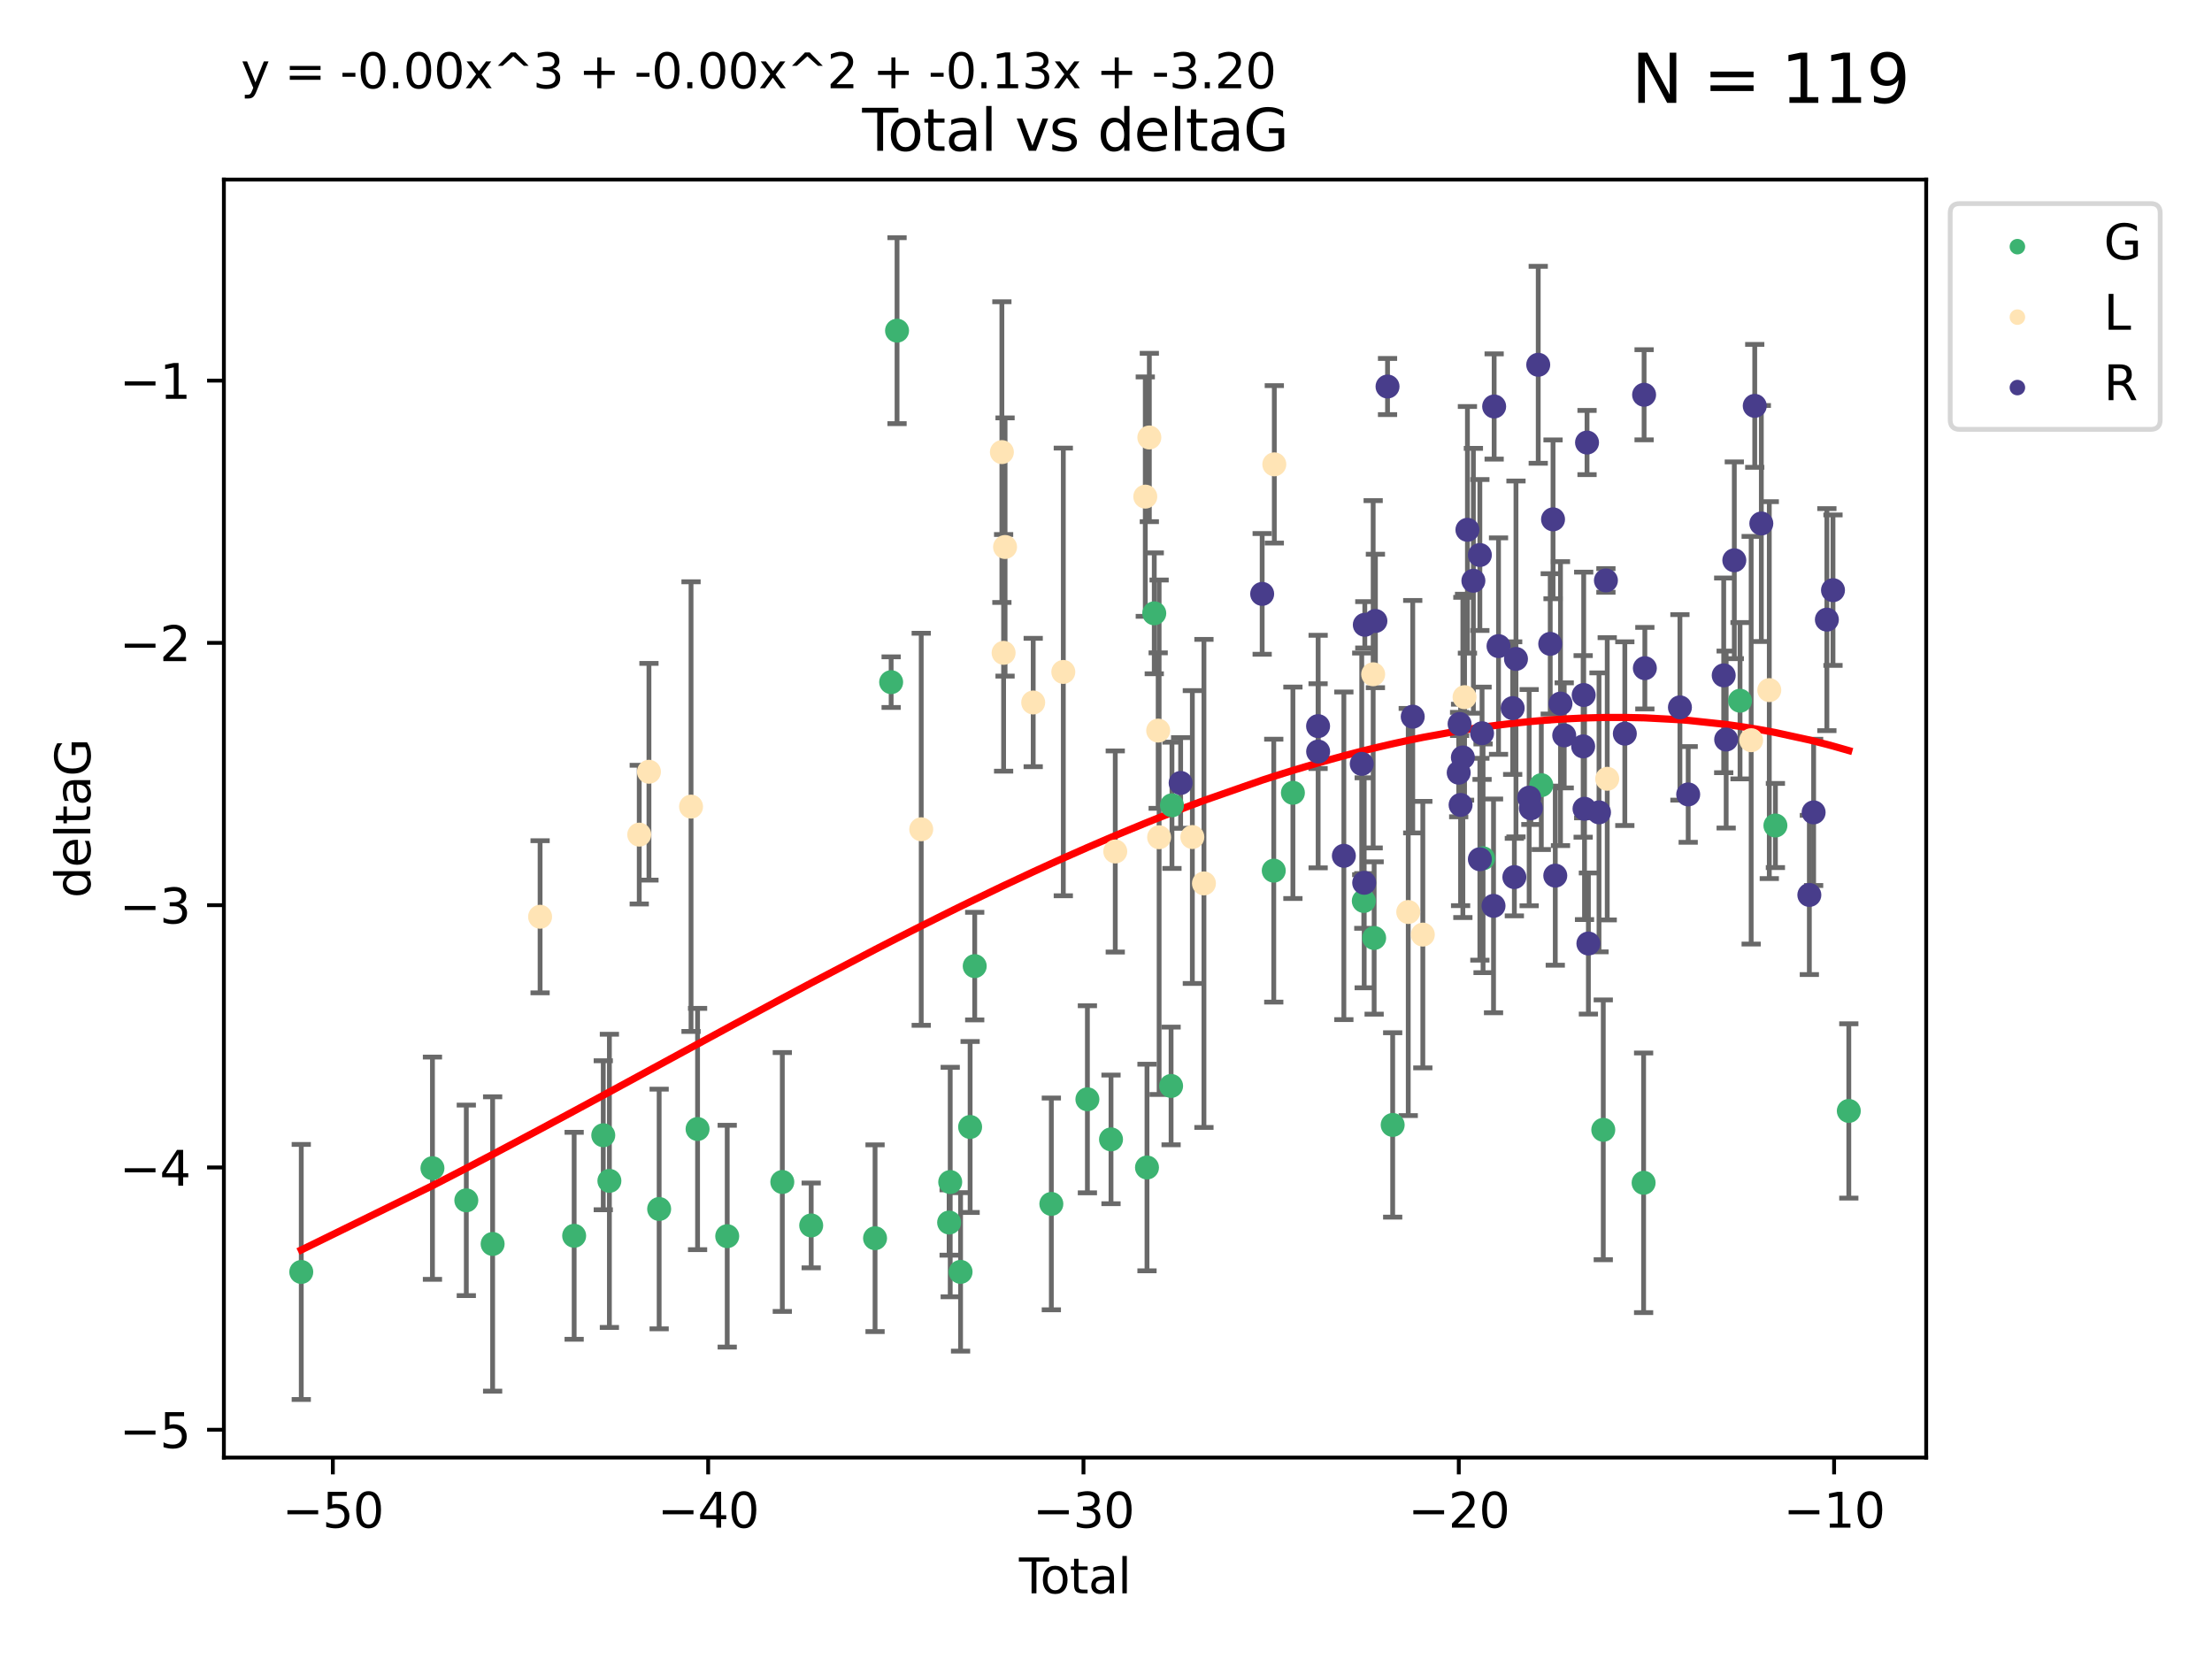 <?xml version="1.0" encoding="utf-8" standalone="no"?>
<!DOCTYPE svg PUBLIC "-//W3C//DTD SVG 1.1//EN"
  "http://www.w3.org/Graphics/SVG/1.1/DTD/svg11.dtd">
<svg xmlns:xlink="http://www.w3.org/1999/xlink" width="460.8pt" height="345.6pt" viewBox="0 0 460.8 345.6" xmlns="http://www.w3.org/2000/svg" version="1.1">
 <defs>
  <style type="text/css">*{stroke-linejoin: round; stroke-linecap: butt}</style>
 </defs>
 <g id="figure_1">
  <g id="patch_1">
   <path d="M 0 345.6 
L 460.8 345.6 
L 460.8 0 
L 0 0 
z
" style="fill: #ffffff"/>
  </g>
  <g id="axes_1">
   <g id="patch_2">
    <path d="M 46.64 303.64 
L 401.26 303.64 
L 401.26 37.411 
L 46.64 37.411 
z
" style="fill: #ffffff"/>
   </g>
   <g id="PathCollection_1">
    <defs>
     <path id="m0829e2f330" d="M 0 1.118 
C 0.297 1.118 0.581 1 0.791 0.791 
C 1 0.581 1.118 0.297 1.118 0 
C 1.118 -0.297 1 -0.581 0.791 -0.791 
C 0.581 -1 0.297 -1.118 0 -1.118 
C -0.297 -1.118 -0.581 -1 -0.791 -0.791 
C -1 -0.581 -1.118 -0.297 -1.118 0 
C -1.118 0.297 -1 0.581 -0.791 0.791 
C -0.581 1 -0.297 1.118 0 1.118 
z
" style="stroke: #3cb371"/>
    </defs>
    <g clip-path="url(#p0082138459)">
     <use xlink:href="#m0829e2f330" x="62.759" y="264.972" style="fill: #3cb371; stroke: #3cb371"/>
     <use xlink:href="#m0829e2f330" x="90.088" y="243.357" style="fill: #3cb371; stroke: #3cb371"/>
     <use xlink:href="#m0829e2f330" x="97.141" y="250.055" style="fill: #3cb371; stroke: #3cb371"/>
     <use xlink:href="#m0829e2f330" x="102.624" y="259.141" style="fill: #3cb371; stroke: #3cb371"/>
     <use xlink:href="#m0829e2f330" x="119.607" y="257.437" style="fill: #3cb371; stroke: #3cb371"/>
     <use xlink:href="#m0829e2f330" x="125.672" y="236.494" style="fill: #3cb371; stroke: #3cb371"/>
     <use xlink:href="#m0829e2f330" x="126.948" y="245.992" style="fill: #3cb371; stroke: #3cb371"/>
     <use xlink:href="#m0829e2f330" x="137.313" y="251.854" style="fill: #3cb371; stroke: #3cb371"/>
     <use xlink:href="#m0829e2f330" x="145.317" y="235.195" style="fill: #3cb371; stroke: #3cb371"/>
     <use xlink:href="#m0829e2f330" x="151.493" y="257.518" style="fill: #3cb371; stroke: #3cb371"/>
     <use xlink:href="#m0829e2f330" x="162.97" y="246.229" style="fill: #3cb371; stroke: #3cb371"/>
     <use xlink:href="#m0829e2f330" x="168.987" y="255.28" style="fill: #3cb371; stroke: #3cb371"/>
     <use xlink:href="#m0829e2f330" x="182.29" y="257.942" style="fill: #3cb371; stroke: #3cb371"/>
     <use xlink:href="#m0829e2f330" x="185.642" y="142.106" style="fill: #3cb371; stroke: #3cb371"/>
     <use xlink:href="#m0829e2f330" x="186.871" y="68.883" style="fill: #3cb371; stroke: #3cb371"/>
     <use xlink:href="#m0829e2f330" x="197.722" y="254.674" style="fill: #3cb371; stroke: #3cb371"/>
     <use xlink:href="#m0829e2f330" x="197.948" y="246.241" style="fill: #3cb371; stroke: #3cb371"/>
     <use xlink:href="#m0829e2f330" x="200.104" y="264.956" style="fill: #3cb371; stroke: #3cb371"/>
     <use xlink:href="#m0829e2f330" x="202.094" y="234.768" style="fill: #3cb371; stroke: #3cb371"/>
     <use xlink:href="#m0829e2f330" x="203.051" y="201.259" style="fill: #3cb371; stroke: #3cb371"/>
     <use xlink:href="#m0829e2f330" x="219.014" y="250.798" style="fill: #3cb371; stroke: #3cb371"/>
     <use xlink:href="#m0829e2f330" x="226.525" y="229.002" style="fill: #3cb371; stroke: #3cb371"/>
     <use xlink:href="#m0829e2f330" x="231.444" y="237.354" style="fill: #3cb371; stroke: #3cb371"/>
     <use xlink:href="#m0829e2f330" x="238.94" y="243.213" style="fill: #3cb371; stroke: #3cb371"/>
     <use xlink:href="#m0829e2f330" x="240.454" y="127.765" style="fill: #3cb371; stroke: #3cb371"/>
     <use xlink:href="#m0829e2f330" x="243.96" y="226.223" style="fill: #3cb371; stroke: #3cb371"/>
     <use xlink:href="#m0829e2f330" x="244.141" y="167.759" style="fill: #3cb371; stroke: #3cb371"/>
     <use xlink:href="#m0829e2f330" x="265.348" y="181.37" style="fill: #3cb371; stroke: #3cb371"/>
     <use xlink:href="#m0829e2f330" x="269.336" y="165.153" style="fill: #3cb371; stroke: #3cb371"/>
     <use xlink:href="#m0829e2f330" x="284.105" y="187.683" style="fill: #3cb371; stroke: #3cb371"/>
     <use xlink:href="#m0829e2f330" x="286.259" y="195.399" style="fill: #3cb371; stroke: #3cb371"/>
     <use xlink:href="#m0829e2f330" x="290.12" y="234.344" style="fill: #3cb371; stroke: #3cb371"/>
     <use xlink:href="#m0829e2f330" x="308.95" y="178.803" style="fill: #3cb371; stroke: #3cb371"/>
     <use xlink:href="#m0829e2f330" x="321.082" y="163.562" style="fill: #3cb371; stroke: #3cb371"/>
     <use xlink:href="#m0829e2f330" x="333.992" y="235.362" style="fill: #3cb371; stroke: #3cb371"/>
     <use xlink:href="#m0829e2f330" x="342.394" y="246.397" style="fill: #3cb371; stroke: #3cb371"/>
     <use xlink:href="#m0829e2f330" x="362.482" y="145.972" style="fill: #3cb371; stroke: #3cb371"/>
     <use xlink:href="#m0829e2f330" x="369.849" y="171.969" style="fill: #3cb371; stroke: #3cb371"/>
     <use xlink:href="#m0829e2f330" x="385.141" y="231.428" style="fill: #3cb371; stroke: #3cb371"/>
    </g>
   </g>
   <g id="PathCollection_2">
    <defs>
     <path id="mc51594dcb7" d="M 0 1.118 
C 0.297 1.118 0.581 1 0.791 0.791 
C 1 0.581 1.118 0.297 1.118 0 
C 1.118 -0.297 1 -0.581 0.791 -0.791 
C 0.581 -1 0.297 -1.118 0 -1.118 
C -0.297 -1.118 -0.581 -1 -0.791 -0.791 
C -1 -0.581 -1.118 -0.297 -1.118 0 
C -1.118 0.297 -1 0.581 -0.791 0.791 
C -0.581 1 -0.297 1.118 0 1.118 
z
" style="stroke: #ffe4b5"/>
    </defs>
    <g clip-path="url(#p0082138459)">
     <use xlink:href="#mc51594dcb7" x="112.511" y="190.979" style="fill: #ffe4b5; stroke: #ffe4b5"/>
     <use xlink:href="#mc51594dcb7" x="133.166" y="173.867" style="fill: #ffe4b5; stroke: #ffe4b5"/>
     <use xlink:href="#mc51594dcb7" x="135.189" y="160.77" style="fill: #ffe4b5; stroke: #ffe4b5"/>
     <use xlink:href="#mc51594dcb7" x="143.957" y="168.033" style="fill: #ffe4b5; stroke: #ffe4b5"/>
     <use xlink:href="#mc51594dcb7" x="191.909" y="172.755" style="fill: #ffe4b5; stroke: #ffe4b5"/>
     <use xlink:href="#mc51594dcb7" x="208.711" y="94.182" style="fill: #ffe4b5; stroke: #ffe4b5"/>
     <use xlink:href="#mc51594dcb7" x="209.071" y="135.997" style="fill: #ffe4b5; stroke: #ffe4b5"/>
     <use xlink:href="#mc51594dcb7" x="209.373" y="113.949" style="fill: #ffe4b5; stroke: #ffe4b5"/>
     <use xlink:href="#mc51594dcb7" x="215.235" y="146.342" style="fill: #ffe4b5; stroke: #ffe4b5"/>
     <use xlink:href="#mc51594dcb7" x="221.507" y="139.975" style="fill: #ffe4b5; stroke: #ffe4b5"/>
     <use xlink:href="#mc51594dcb7" x="232.33" y="177.38" style="fill: #ffe4b5; stroke: #ffe4b5"/>
     <use xlink:href="#mc51594dcb7" x="238.584" y="103.457" style="fill: #ffe4b5; stroke: #ffe4b5"/>
     <use xlink:href="#mc51594dcb7" x="239.428" y="91.135" style="fill: #ffe4b5; stroke: #ffe4b5"/>
     <use xlink:href="#mc51594dcb7" x="241.269" y="152.194" style="fill: #ffe4b5; stroke: #ffe4b5"/>
     <use xlink:href="#mc51594dcb7" x="241.466" y="174.414" style="fill: #ffe4b5; stroke: #ffe4b5"/>
     <use xlink:href="#mc51594dcb7" x="248.388" y="174.371" style="fill: #ffe4b5; stroke: #ffe4b5"/>
     <use xlink:href="#mc51594dcb7" x="250.804" y="184.029" style="fill: #ffe4b5; stroke: #ffe4b5"/>
     <use xlink:href="#mc51594dcb7" x="265.463" y="96.731" style="fill: #ffe4b5; stroke: #ffe4b5"/>
     <use xlink:href="#mc51594dcb7" x="286.057" y="140.463" style="fill: #ffe4b5; stroke: #ffe4b5"/>
     <use xlink:href="#mc51594dcb7" x="293.363" y="189.987" style="fill: #ffe4b5; stroke: #ffe4b5"/>
     <use xlink:href="#mc51594dcb7" x="296.4" y="194.696" style="fill: #ffe4b5; stroke: #ffe4b5"/>
     <use xlink:href="#mc51594dcb7" x="305.094" y="145.235" style="fill: #ffe4b5; stroke: #ffe4b5"/>
     <use xlink:href="#mc51594dcb7" x="334.815" y="162.236" style="fill: #ffe4b5; stroke: #ffe4b5"/>
     <use xlink:href="#mc51594dcb7" x="364.8" y="154.198" style="fill: #ffe4b5; stroke: #ffe4b5"/>
     <use xlink:href="#mc51594dcb7" x="368.576" y="143.764" style="fill: #ffe4b5; stroke: #ffe4b5"/>
    </g>
   </g>
   <g id="PathCollection_3">
    <defs>
     <path id="m27d342aa6c" d="M 0 1.118 
C 0.297 1.118 0.581 1 0.791 0.791 
C 1 0.581 1.118 0.297 1.118 0 
C 1.118 -0.297 1 -0.581 0.791 -0.791 
C 0.581 -1 0.297 -1.118 0 -1.118 
C -0.297 -1.118 -0.581 -1 -0.791 -0.791 
C -1 -0.581 -1.118 -0.297 -1.118 0 
C -1.118 0.297 -1 0.581 -0.791 0.791 
C -0.581 1 -0.297 1.118 0 1.118 
z
" style="stroke: #483d8b"/>
    </defs>
    <g clip-path="url(#p0082138459)">
     <use xlink:href="#m27d342aa6c" x="245.949" y="163.103" style="fill: #483d8b; stroke: #483d8b"/>
     <use xlink:href="#m27d342aa6c" x="262.933" y="123.719" style="fill: #483d8b; stroke: #483d8b"/>
     <use xlink:href="#m27d342aa6c" x="274.579" y="151.269" style="fill: #483d8b; stroke: #483d8b"/>
     <use xlink:href="#m27d342aa6c" x="274.592" y="156.565" style="fill: #483d8b; stroke: #483d8b"/>
     <use xlink:href="#m27d342aa6c" x="279.951" y="178.28" style="fill: #483d8b; stroke: #483d8b"/>
     <use xlink:href="#m27d342aa6c" x="283.675" y="159.129" style="fill: #483d8b; stroke: #483d8b"/>
     <use xlink:href="#m27d342aa6c" x="284.186" y="183.902" style="fill: #483d8b; stroke: #483d8b"/>
     <use xlink:href="#m27d342aa6c" x="284.314" y="130.157" style="fill: #483d8b; stroke: #483d8b"/>
     <use xlink:href="#m27d342aa6c" x="286.523" y="129.36" style="fill: #483d8b; stroke: #483d8b"/>
     <use xlink:href="#m27d342aa6c" x="289.049" y="80.519" style="fill: #483d8b; stroke: #483d8b"/>
     <use xlink:href="#m27d342aa6c" x="294.299" y="149.3" style="fill: #483d8b; stroke: #483d8b"/>
     <use xlink:href="#m27d342aa6c" x="303.875" y="160.968" style="fill: #483d8b; stroke: #483d8b"/>
     <use xlink:href="#m27d342aa6c" x="304.061" y="150.812" style="fill: #483d8b; stroke: #483d8b"/>
     <use xlink:href="#m27d342aa6c" x="304.268" y="167.681" style="fill: #483d8b; stroke: #483d8b"/>
     <use xlink:href="#m27d342aa6c" x="304.742" y="157.788" style="fill: #483d8b; stroke: #483d8b"/>
     <use xlink:href="#m27d342aa6c" x="305.692" y="110.37" style="fill: #483d8b; stroke: #483d8b"/>
     <use xlink:href="#m27d342aa6c" x="306.933" y="120.983" style="fill: #483d8b; stroke: #483d8b"/>
     <use xlink:href="#m27d342aa6c" x="308.282" y="115.619" style="fill: #483d8b; stroke: #483d8b"/>
     <use xlink:href="#m27d342aa6c" x="308.284" y="178.995" style="fill: #483d8b; stroke: #483d8b"/>
     <use xlink:href="#m27d342aa6c" x="308.74" y="152.749" style="fill: #483d8b; stroke: #483d8b"/>
     <use xlink:href="#m27d342aa6c" x="311.129" y="188.709" style="fill: #483d8b; stroke: #483d8b"/>
     <use xlink:href="#m27d342aa6c" x="311.259" y="84.676" style="fill: #483d8b; stroke: #483d8b"/>
     <use xlink:href="#m27d342aa6c" x="312.17" y="134.596" style="fill: #483d8b; stroke: #483d8b"/>
     <use xlink:href="#m27d342aa6c" x="315.118" y="147.512" style="fill: #483d8b; stroke: #483d8b"/>
     <use xlink:href="#m27d342aa6c" x="315.468" y="182.716" style="fill: #483d8b; stroke: #483d8b"/>
     <use xlink:href="#m27d342aa6c" x="315.806" y="137.267" style="fill: #483d8b; stroke: #483d8b"/>
     <use xlink:href="#m27d342aa6c" x="318.552" y="166.164" style="fill: #483d8b; stroke: #483d8b"/>
     <use xlink:href="#m27d342aa6c" x="318.906" y="168.386" style="fill: #483d8b; stroke: #483d8b"/>
     <use xlink:href="#m27d342aa6c" x="320.442" y="75.991" style="fill: #483d8b; stroke: #483d8b"/>
     <use xlink:href="#m27d342aa6c" x="322.942" y="134.129" style="fill: #483d8b; stroke: #483d8b"/>
     <use xlink:href="#m27d342aa6c" x="323.526" y="108.187" style="fill: #483d8b; stroke: #483d8b"/>
     <use xlink:href="#m27d342aa6c" x="323.993" y="182.412" style="fill: #483d8b; stroke: #483d8b"/>
     <use xlink:href="#m27d342aa6c" x="325.078" y="146.574" style="fill: #483d8b; stroke: #483d8b"/>
     <use xlink:href="#m27d342aa6c" x="325.855" y="153.191" style="fill: #483d8b; stroke: #483d8b"/>
     <use xlink:href="#m27d342aa6c" x="329.801" y="155.488" style="fill: #483d8b; stroke: #483d8b"/>
     <use xlink:href="#m27d342aa6c" x="329.912" y="144.785" style="fill: #483d8b; stroke: #483d8b"/>
     <use xlink:href="#m27d342aa6c" x="330.084" y="168.482" style="fill: #483d8b; stroke: #483d8b"/>
     <use xlink:href="#m27d342aa6c" x="330.608" y="92.189" style="fill: #483d8b; stroke: #483d8b"/>
     <use xlink:href="#m27d342aa6c" x="330.892" y="196.553" style="fill: #483d8b; stroke: #483d8b"/>
     <use xlink:href="#m27d342aa6c" x="333.103" y="169.229" style="fill: #483d8b; stroke: #483d8b"/>
     <use xlink:href="#m27d342aa6c" x="334.543" y="120.915" style="fill: #483d8b; stroke: #483d8b"/>
     <use xlink:href="#m27d342aa6c" x="338.481" y="152.834" style="fill: #483d8b; stroke: #483d8b"/>
     <use xlink:href="#m27d342aa6c" x="342.495" y="82.238" style="fill: #483d8b; stroke: #483d8b"/>
     <use xlink:href="#m27d342aa6c" x="342.653" y="139.191" style="fill: #483d8b; stroke: #483d8b"/>
     <use xlink:href="#m27d342aa6c" x="349.96" y="147.356" style="fill: #483d8b; stroke: #483d8b"/>
     <use xlink:href="#m27d342aa6c" x="351.682" y="165.494" style="fill: #483d8b; stroke: #483d8b"/>
     <use xlink:href="#m27d342aa6c" x="359.08" y="140.689" style="fill: #483d8b; stroke: #483d8b"/>
     <use xlink:href="#m27d342aa6c" x="359.592" y="154.06" style="fill: #483d8b; stroke: #483d8b"/>
     <use xlink:href="#m27d342aa6c" x="361.289" y="116.717" style="fill: #483d8b; stroke: #483d8b"/>
     <use xlink:href="#m27d342aa6c" x="365.545" y="84.549" style="fill: #483d8b; stroke: #483d8b"/>
     <use xlink:href="#m27d342aa6c" x="366.916" y="109.055" style="fill: #483d8b; stroke: #483d8b"/>
     <use xlink:href="#m27d342aa6c" x="376.92" y="186.434" style="fill: #483d8b; stroke: #483d8b"/>
     <use xlink:href="#m27d342aa6c" x="377.811" y="169.235" style="fill: #483d8b; stroke: #483d8b"/>
     <use xlink:href="#m27d342aa6c" x="380.571" y="129.081" style="fill: #483d8b; stroke: #483d8b"/>
     <use xlink:href="#m27d342aa6c" x="381.845" y="122.945" style="fill: #483d8b; stroke: #483d8b"/>
    </g>
   </g>
   <g id="matplotlib.axis_1">
    <g id="xtick_1">
     <g id="line2d_1">
      <defs>
       <path id="me6775cbaad" d="M 0 0 
L 0 3.5 
" style="stroke: #000000; stroke-width: 0.8"/>
      </defs>
      <g>
       <use xlink:href="#me6775cbaad" x="69.339" y="303.64" style="stroke: #000000; stroke-width: 0.8"/>
      </g>
     </g>
     <g id="text_1">
      <!-- −50 -->
      <g transform="translate(58.787 318.238)scale(0.1 -0.1)">
       <defs>
        <path id="DejaVuSans-2212" d="M 678 2272 
L 4684 2272 
L 4684 1741 
L 678 1741 
L 678 2272 
z
" transform="scale(0.016)"/>
        <path id="DejaVuSans-35" d="M 691 4666 
L 3169 4666 
L 3169 4134 
L 1269 4134 
L 1269 2991 
Q 1406 3038 1543 3061 
Q 1681 3084 1819 3084 
Q 2600 3084 3056 2656 
Q 3513 2228 3513 1497 
Q 3513 744 3044 326 
Q 2575 -91 1722 -91 
Q 1428 -91 1123 -41 
Q 819 9 494 109 
L 494 744 
Q 775 591 1075 516 
Q 1375 441 1709 441 
Q 2250 441 2565 725 
Q 2881 1009 2881 1497 
Q 2881 1984 2565 2268 
Q 2250 2553 1709 2553 
Q 1456 2553 1204 2497 
Q 953 2441 691 2322 
L 691 4666 
z
" transform="scale(0.016)"/>
        <path id="DejaVuSans-30" d="M 2034 4250 
Q 1547 4250 1301 3770 
Q 1056 3291 1056 2328 
Q 1056 1369 1301 889 
Q 1547 409 2034 409 
Q 2525 409 2770 889 
Q 3016 1369 3016 2328 
Q 3016 3291 2770 3770 
Q 2525 4250 2034 4250 
z
M 2034 4750 
Q 2819 4750 3233 4129 
Q 3647 3509 3647 2328 
Q 3647 1150 3233 529 
Q 2819 -91 2034 -91 
Q 1250 -91 836 529 
Q 422 1150 422 2328 
Q 422 3509 836 4129 
Q 1250 4750 2034 4750 
z
" transform="scale(0.016)"/>
       </defs>
       <use xlink:href="#DejaVuSans-2212"/>
       <use xlink:href="#DejaVuSans-35" x="83.789"/>
       <use xlink:href="#DejaVuSans-30" x="147.412"/>
      </g>
     </g>
    </g>
    <g id="xtick_2">
     <g id="line2d_2">
      <g>
       <use xlink:href="#me6775cbaad" x="147.523" y="303.64" style="stroke: #000000; stroke-width: 0.8"/>
      </g>
     </g>
     <g id="text_2">
      <!-- −40 -->
      <g transform="translate(136.971 318.238)scale(0.1 -0.1)">
       <defs>
        <path id="DejaVuSans-34" d="M 2419 4116 
L 825 1625 
L 2419 1625 
L 2419 4116 
z
M 2253 4666 
L 3047 4666 
L 3047 1625 
L 3713 1625 
L 3713 1100 
L 3047 1100 
L 3047 0 
L 2419 0 
L 2419 1100 
L 313 1100 
L 313 1709 
L 2253 4666 
z
" transform="scale(0.016)"/>
       </defs>
       <use xlink:href="#DejaVuSans-2212"/>
       <use xlink:href="#DejaVuSans-34" x="83.789"/>
       <use xlink:href="#DejaVuSans-30" x="147.412"/>
      </g>
     </g>
    </g>
    <g id="xtick_3">
     <g id="line2d_3">
      <g>
       <use xlink:href="#me6775cbaad" x="225.708" y="303.64" style="stroke: #000000; stroke-width: 0.8"/>
      </g>
     </g>
     <g id="text_3">
      <!-- −30 -->
      <g transform="translate(215.155 318.238)scale(0.1 -0.1)">
       <defs>
        <path id="DejaVuSans-33" d="M 2597 2516 
Q 3050 2419 3304 2112 
Q 3559 1806 3559 1356 
Q 3559 666 3084 287 
Q 2609 -91 1734 -91 
Q 1441 -91 1130 -33 
Q 819 25 488 141 
L 488 750 
Q 750 597 1062 519 
Q 1375 441 1716 441 
Q 2309 441 2620 675 
Q 2931 909 2931 1356 
Q 2931 1769 2642 2001 
Q 2353 2234 1838 2234 
L 1294 2234 
L 1294 2753 
L 1863 2753 
Q 2328 2753 2575 2939 
Q 2822 3125 2822 3475 
Q 2822 3834 2567 4026 
Q 2313 4219 1838 4219 
Q 1578 4219 1281 4162 
Q 984 4106 628 3988 
L 628 4550 
Q 988 4650 1302 4700 
Q 1616 4750 1894 4750 
Q 2613 4750 3031 4423 
Q 3450 4097 3450 3541 
Q 3450 3153 3228 2886 
Q 3006 2619 2597 2516 
z
" transform="scale(0.016)"/>
       </defs>
       <use xlink:href="#DejaVuSans-2212"/>
       <use xlink:href="#DejaVuSans-33" x="83.789"/>
       <use xlink:href="#DejaVuSans-30" x="147.412"/>
      </g>
     </g>
    </g>
    <g id="xtick_4">
     <g id="line2d_4">
      <g>
       <use xlink:href="#me6775cbaad" x="303.892" y="303.64" style="stroke: #000000; stroke-width: 0.8"/>
      </g>
     </g>
     <g id="text_4">
      <!-- −20 -->
      <g transform="translate(293.34 318.238)scale(0.1 -0.1)">
       <defs>
        <path id="DejaVuSans-32" d="M 1228 531 
L 3431 531 
L 3431 0 
L 469 0 
L 469 531 
Q 828 903 1448 1529 
Q 2069 2156 2228 2338 
Q 2531 2678 2651 2914 
Q 2772 3150 2772 3378 
Q 2772 3750 2511 3984 
Q 2250 4219 1831 4219 
Q 1534 4219 1204 4116 
Q 875 4013 500 3803 
L 500 4441 
Q 881 4594 1212 4672 
Q 1544 4750 1819 4750 
Q 2544 4750 2975 4387 
Q 3406 4025 3406 3419 
Q 3406 3131 3298 2873 
Q 3191 2616 2906 2266 
Q 2828 2175 2409 1742 
Q 1991 1309 1228 531 
z
" transform="scale(0.016)"/>
       </defs>
       <use xlink:href="#DejaVuSans-2212"/>
       <use xlink:href="#DejaVuSans-32" x="83.789"/>
       <use xlink:href="#DejaVuSans-30" x="147.412"/>
      </g>
     </g>
    </g>
    <g id="xtick_5">
     <g id="line2d_5">
      <g>
       <use xlink:href="#me6775cbaad" x="382.076" y="303.64" style="stroke: #000000; stroke-width: 0.8"/>
      </g>
     </g>
     <g id="text_5">
      <!-- −10 -->
      <g transform="translate(371.524 318.238)scale(0.1 -0.1)">
       <defs>
        <path id="DejaVuSans-31" d="M 794 531 
L 1825 531 
L 1825 4091 
L 703 3866 
L 703 4441 
L 1819 4666 
L 2450 4666 
L 2450 531 
L 3481 531 
L 3481 0 
L 794 0 
L 794 531 
z
" transform="scale(0.016)"/>
       </defs>
       <use xlink:href="#DejaVuSans-2212"/>
       <use xlink:href="#DejaVuSans-31" x="83.789"/>
       <use xlink:href="#DejaVuSans-30" x="147.412"/>
      </g>
     </g>
    </g>
    <g id="text_6">
     <!-- Total -->
     <g transform="translate(212.273 331.917)scale(0.1 -0.1)">
      <defs>
       <path id="DejaVuSans-54" d="M -19 4666 
L 3928 4666 
L 3928 4134 
L 2272 4134 
L 2272 0 
L 1638 0 
L 1638 4134 
L -19 4134 
L -19 4666 
z
" transform="scale(0.016)"/>
       <path id="DejaVuSans-6f" d="M 1959 3097 
Q 1497 3097 1228 2736 
Q 959 2375 959 1747 
Q 959 1119 1226 758 
Q 1494 397 1959 397 
Q 2419 397 2687 759 
Q 2956 1122 2956 1747 
Q 2956 2369 2687 2733 
Q 2419 3097 1959 3097 
z
M 1959 3584 
Q 2709 3584 3137 3096 
Q 3566 2609 3566 1747 
Q 3566 888 3137 398 
Q 2709 -91 1959 -91 
Q 1206 -91 779 398 
Q 353 888 353 1747 
Q 353 2609 779 3096 
Q 1206 3584 1959 3584 
z
" transform="scale(0.016)"/>
       <path id="DejaVuSans-74" d="M 1172 4494 
L 1172 3500 
L 2356 3500 
L 2356 3053 
L 1172 3053 
L 1172 1153 
Q 1172 725 1289 603 
Q 1406 481 1766 481 
L 2356 481 
L 2356 0 
L 1766 0 
Q 1100 0 847 248 
Q 594 497 594 1153 
L 594 3053 
L 172 3053 
L 172 3500 
L 594 3500 
L 594 4494 
L 1172 4494 
z
" transform="scale(0.016)"/>
       <path id="DejaVuSans-61" d="M 2194 1759 
Q 1497 1759 1228 1600 
Q 959 1441 959 1056 
Q 959 750 1161 570 
Q 1363 391 1709 391 
Q 2188 391 2477 730 
Q 2766 1069 2766 1631 
L 2766 1759 
L 2194 1759 
z
M 3341 1997 
L 3341 0 
L 2766 0 
L 2766 531 
Q 2569 213 2275 61 
Q 1981 -91 1556 -91 
Q 1019 -91 701 211 
Q 384 513 384 1019 
Q 384 1609 779 1909 
Q 1175 2209 1959 2209 
L 2766 2209 
L 2766 2266 
Q 2766 2663 2505 2880 
Q 2244 3097 1772 3097 
Q 1472 3097 1187 3025 
Q 903 2953 641 2809 
L 641 3341 
Q 956 3463 1253 3523 
Q 1550 3584 1831 3584 
Q 2591 3584 2966 3190 
Q 3341 2797 3341 1997 
z
" transform="scale(0.016)"/>
       <path id="DejaVuSans-6c" d="M 603 4863 
L 1178 4863 
L 1178 0 
L 603 0 
L 603 4863 
z
" transform="scale(0.016)"/>
      </defs>
      <use xlink:href="#DejaVuSans-54"/>
      <use xlink:href="#DejaVuSans-6f" x="44.084"/>
      <use xlink:href="#DejaVuSans-74" x="105.266"/>
      <use xlink:href="#DejaVuSans-61" x="144.475"/>
      <use xlink:href="#DejaVuSans-6c" x="205.754"/>
     </g>
    </g>
   </g>
   <g id="matplotlib.axis_2">
    <g id="ytick_1">
     <g id="line2d_6">
      <defs>
       <path id="mcaba6d8c80" d="M 0 0 
L -3.5 0 
" style="stroke: #000000; stroke-width: 0.8"/>
      </defs>
      <g>
       <use xlink:href="#mcaba6d8c80" x="46.64" y="297.844" style="stroke: #000000; stroke-width: 0.8"/>
      </g>
     </g>
     <g id="text_7">
      <!-- −5 -->
      <g transform="translate(24.898 301.643)scale(0.1 -0.1)">
       <use xlink:href="#DejaVuSans-2212"/>
       <use xlink:href="#DejaVuSans-35" x="83.789"/>
      </g>
     </g>
    </g>
    <g id="ytick_2">
     <g id="line2d_7">
      <g>
       <use xlink:href="#mcaba6d8c80" x="46.64" y="243.204" style="stroke: #000000; stroke-width: 0.8"/>
      </g>
     </g>
     <g id="text_8">
      <!-- −4 -->
      <g transform="translate(24.898 247.003)scale(0.1 -0.1)">
       <use xlink:href="#DejaVuSans-2212"/>
       <use xlink:href="#DejaVuSans-34" x="83.789"/>
      </g>
     </g>
    </g>
    <g id="ytick_3">
     <g id="line2d_8">
      <g>
       <use xlink:href="#mcaba6d8c80" x="46.64" y="188.564" style="stroke: #000000; stroke-width: 0.8"/>
      </g>
     </g>
     <g id="text_9">
      <!-- −3 -->
      <g transform="translate(24.898 192.364)scale(0.1 -0.1)">
       <use xlink:href="#DejaVuSans-2212"/>
       <use xlink:href="#DejaVuSans-33" x="83.789"/>
      </g>
     </g>
    </g>
    <g id="ytick_4">
     <g id="line2d_9">
      <g>
       <use xlink:href="#mcaba6d8c80" x="46.64" y="133.924" style="stroke: #000000; stroke-width: 0.8"/>
      </g>
     </g>
     <g id="text_10">
      <!-- −2 -->
      <g transform="translate(24.898 137.724)scale(0.1 -0.1)">
       <use xlink:href="#DejaVuSans-2212"/>
       <use xlink:href="#DejaVuSans-32" x="83.789"/>
      </g>
     </g>
    </g>
    <g id="ytick_5">
     <g id="line2d_10">
      <g>
       <use xlink:href="#mcaba6d8c80" x="46.64" y="79.284" style="stroke: #000000; stroke-width: 0.8"/>
      </g>
     </g>
     <g id="text_11">
      <!-- −1 -->
      <g transform="translate(24.898 83.084)scale(0.1 -0.1)">
       <use xlink:href="#DejaVuSans-2212"/>
       <use xlink:href="#DejaVuSans-31" x="83.789"/>
      </g>
     </g>
    </g>
    <g id="text_12">
     <!-- deltaG -->
     <g transform="translate(18.818 187.064)rotate(-90)scale(0.1 -0.1)">
      <defs>
       <path id="DejaVuSans-64" d="M 2906 2969 
L 2906 4863 
L 3481 4863 
L 3481 0 
L 2906 0 
L 2906 525 
Q 2725 213 2448 61 
Q 2172 -91 1784 -91 
Q 1150 -91 751 415 
Q 353 922 353 1747 
Q 353 2572 751 3078 
Q 1150 3584 1784 3584 
Q 2172 3584 2448 3432 
Q 2725 3281 2906 2969 
z
M 947 1747 
Q 947 1113 1208 752 
Q 1469 391 1925 391 
Q 2381 391 2643 752 
Q 2906 1113 2906 1747 
Q 2906 2381 2643 2742 
Q 2381 3103 1925 3103 
Q 1469 3103 1208 2742 
Q 947 2381 947 1747 
z
" transform="scale(0.016)"/>
       <path id="DejaVuSans-65" d="M 3597 1894 
L 3597 1613 
L 953 1613 
Q 991 1019 1311 708 
Q 1631 397 2203 397 
Q 2534 397 2845 478 
Q 3156 559 3463 722 
L 3463 178 
Q 3153 47 2828 -22 
Q 2503 -91 2169 -91 
Q 1331 -91 842 396 
Q 353 884 353 1716 
Q 353 2575 817 3079 
Q 1281 3584 2069 3584 
Q 2775 3584 3186 3129 
Q 3597 2675 3597 1894 
z
M 3022 2063 
Q 3016 2534 2758 2815 
Q 2500 3097 2075 3097 
Q 1594 3097 1305 2825 
Q 1016 2553 972 2059 
L 3022 2063 
z
" transform="scale(0.016)"/>
       <path id="DejaVuSans-47" d="M 3809 666 
L 3809 1919 
L 2778 1919 
L 2778 2438 
L 4434 2438 
L 4434 434 
Q 4069 175 3628 42 
Q 3188 -91 2688 -91 
Q 1594 -91 976 548 
Q 359 1188 359 2328 
Q 359 3472 976 4111 
Q 1594 4750 2688 4750 
Q 3144 4750 3555 4637 
Q 3966 4525 4313 4306 
L 4313 3634 
Q 3963 3931 3569 4081 
Q 3175 4231 2741 4231 
Q 1884 4231 1454 3753 
Q 1025 3275 1025 2328 
Q 1025 1384 1454 906 
Q 1884 428 2741 428 
Q 3075 428 3337 486 
Q 3600 544 3809 666 
z
" transform="scale(0.016)"/>
      </defs>
      <use xlink:href="#DejaVuSans-64"/>
      <use xlink:href="#DejaVuSans-65" x="63.477"/>
      <use xlink:href="#DejaVuSans-6c" x="125"/>
      <use xlink:href="#DejaVuSans-74" x="152.783"/>
      <use xlink:href="#DejaVuSans-61" x="191.992"/>
      <use xlink:href="#DejaVuSans-47" x="253.271"/>
     </g>
    </g>
   </g>
   <g id="LineCollection_1">
    <path d="M 62.759 291.539 
L 62.759 238.405 
" clip-path="url(#p0082138459)" style="fill: none; stroke: #696969"/>
    <path d="M 90.088 266.51 
L 90.088 220.204 
" clip-path="url(#p0082138459)" style="fill: none; stroke: #696969"/>
    <path d="M 97.141 269.901 
L 97.141 230.209 
" clip-path="url(#p0082138459)" style="fill: none; stroke: #696969"/>
    <path d="M 102.624 289.801 
L 102.624 228.482 
" clip-path="url(#p0082138459)" style="fill: none; stroke: #696969"/>
    <path d="M 119.607 278.993 
L 119.607 235.88 
" clip-path="url(#p0082138459)" style="fill: none; stroke: #696969"/>
    <path d="M 125.672 252.013 
L 125.672 220.976 
" clip-path="url(#p0082138459)" style="fill: none; stroke: #696969"/>
    <path d="M 126.948 276.528 
L 126.948 215.456 
" clip-path="url(#p0082138459)" style="fill: none; stroke: #696969"/>
    <path d="M 137.313 276.82 
L 137.313 226.888 
" clip-path="url(#p0082138459)" style="fill: none; stroke: #696969"/>
    <path d="M 145.317 260.326 
L 145.317 210.065 
" clip-path="url(#p0082138459)" style="fill: none; stroke: #696969"/>
    <path d="M 151.493 280.619 
L 151.493 234.417 
" clip-path="url(#p0082138459)" style="fill: none; stroke: #696969"/>
    <path d="M 162.97 273.192 
L 162.97 219.267 
" clip-path="url(#p0082138459)" style="fill: none; stroke: #696969"/>
    <path d="M 168.987 264.116 
L 168.987 246.445 
" clip-path="url(#p0082138459)" style="fill: none; stroke: #696969"/>
    <path d="M 182.29 277.391 
L 182.29 238.493 
" clip-path="url(#p0082138459)" style="fill: none; stroke: #696969"/>
    <path d="M 185.642 147.375 
L 185.642 136.837 
" clip-path="url(#p0082138459)" style="fill: none; stroke: #696969"/>
    <path d="M 186.871 88.254 
L 186.871 49.513 
" clip-path="url(#p0082138459)" style="fill: none; stroke: #696969"/>
    <path d="M 197.722 261.477 
L 197.722 247.87 
" clip-path="url(#p0082138459)" style="fill: none; stroke: #696969"/>
    <path d="M 197.948 270.142 
L 197.948 222.34 
" clip-path="url(#p0082138459)" style="fill: none; stroke: #696969"/>
    <path d="M 200.104 281.463 
L 200.104 248.45 
" clip-path="url(#p0082138459)" style="fill: none; stroke: #696969"/>
    <path d="M 202.094 252.578 
L 202.094 216.959 
" clip-path="url(#p0082138459)" style="fill: none; stroke: #696969"/>
    <path d="M 203.051 212.466 
L 203.051 190.051 
" clip-path="url(#p0082138459)" style="fill: none; stroke: #696969"/>
    <path d="M 219.014 272.857 
L 219.014 228.74 
" clip-path="url(#p0082138459)" style="fill: none; stroke: #696969"/>
    <path d="M 226.525 248.489 
L 226.525 209.516 
" clip-path="url(#p0082138459)" style="fill: none; stroke: #696969"/>
    <path d="M 231.444 250.753 
L 231.444 223.954 
" clip-path="url(#p0082138459)" style="fill: none; stroke: #696969"/>
    <path d="M 238.94 264.733 
L 238.94 221.693 
" clip-path="url(#p0082138459)" style="fill: none; stroke: #696969"/>
    <path d="M 240.454 140.357 
L 240.454 115.174 
" clip-path="url(#p0082138459)" style="fill: none; stroke: #696969"/>
    <path d="M 243.96 238.478 
L 243.96 213.969 
" clip-path="url(#p0082138459)" style="fill: none; stroke: #696969"/>
    <path d="M 244.141 180.911 
L 244.141 154.608 
" clip-path="url(#p0082138459)" style="fill: none; stroke: #696969"/>
    <path d="M 265.348 208.753 
L 265.348 153.986 
" clip-path="url(#p0082138459)" style="fill: none; stroke: #696969"/>
    <path d="M 269.336 187.175 
L 269.336 143.131 
" clip-path="url(#p0082138459)" style="fill: none; stroke: #696969"/>
    <path d="M 284.105 193.382 
L 284.105 181.984 
" clip-path="url(#p0082138459)" style="fill: none; stroke: #696969"/>
    <path d="M 286.259 211.267 
L 286.259 179.53 
" clip-path="url(#p0082138459)" style="fill: none; stroke: #696969"/>
    <path d="M 290.12 253.55 
L 290.12 215.138 
" clip-path="url(#p0082138459)" style="fill: none; stroke: #696969"/>
    <path d="M 308.95 202.627 
L 308.95 154.978 
" clip-path="url(#p0082138459)" style="fill: none; stroke: #696969"/>
    <path d="M 321.082 176.973 
L 321.082 150.151 
" clip-path="url(#p0082138459)" style="fill: none; stroke: #696969"/>
    <path d="M 333.992 262.421 
L 333.992 208.303 
" clip-path="url(#p0082138459)" style="fill: none; stroke: #696969"/>
    <path d="M 342.394 273.437 
L 342.394 219.357 
" clip-path="url(#p0082138459)" style="fill: none; stroke: #696969"/>
    <path d="M 362.482 162.254 
L 362.482 129.689 
" clip-path="url(#p0082138459)" style="fill: none; stroke: #696969"/>
    <path d="M 369.849 180.734 
L 369.849 163.205 
" clip-path="url(#p0082138459)" style="fill: none; stroke: #696969"/>
    <path d="M 385.141 249.586 
L 385.141 213.27 
" clip-path="url(#p0082138459)" style="fill: none; stroke: #696969"/>
   </g>
   <g id="line2d_11">
    <defs>
     <path id="ma471f3093f" d="M 2 0 
L -2 -0 
" style="stroke: #696969"/>
    </defs>
    <g clip-path="url(#p0082138459)">
     <use xlink:href="#ma471f3093f" x="62.759" y="291.539" style="fill: #696969; stroke: #696969"/>
     <use xlink:href="#ma471f3093f" x="90.088" y="266.51" style="fill: #696969; stroke: #696969"/>
     <use xlink:href="#ma471f3093f" x="97.141" y="269.901" style="fill: #696969; stroke: #696969"/>
     <use xlink:href="#ma471f3093f" x="102.624" y="289.801" style="fill: #696969; stroke: #696969"/>
     <use xlink:href="#ma471f3093f" x="119.607" y="278.993" style="fill: #696969; stroke: #696969"/>
     <use xlink:href="#ma471f3093f" x="125.672" y="252.013" style="fill: #696969; stroke: #696969"/>
     <use xlink:href="#ma471f3093f" x="126.948" y="276.528" style="fill: #696969; stroke: #696969"/>
     <use xlink:href="#ma471f3093f" x="137.313" y="276.82" style="fill: #696969; stroke: #696969"/>
     <use xlink:href="#ma471f3093f" x="145.317" y="260.326" style="fill: #696969; stroke: #696969"/>
     <use xlink:href="#ma471f3093f" x="151.493" y="280.619" style="fill: #696969; stroke: #696969"/>
     <use xlink:href="#ma471f3093f" x="162.97" y="273.192" style="fill: #696969; stroke: #696969"/>
     <use xlink:href="#ma471f3093f" x="168.987" y="264.116" style="fill: #696969; stroke: #696969"/>
     <use xlink:href="#ma471f3093f" x="182.29" y="277.391" style="fill: #696969; stroke: #696969"/>
     <use xlink:href="#ma471f3093f" x="185.642" y="147.375" style="fill: #696969; stroke: #696969"/>
     <use xlink:href="#ma471f3093f" x="186.871" y="88.254" style="fill: #696969; stroke: #696969"/>
     <use xlink:href="#ma471f3093f" x="197.722" y="261.477" style="fill: #696969; stroke: #696969"/>
     <use xlink:href="#ma471f3093f" x="197.948" y="270.142" style="fill: #696969; stroke: #696969"/>
     <use xlink:href="#ma471f3093f" x="200.104" y="281.463" style="fill: #696969; stroke: #696969"/>
     <use xlink:href="#ma471f3093f" x="202.094" y="252.578" style="fill: #696969; stroke: #696969"/>
     <use xlink:href="#ma471f3093f" x="203.051" y="212.466" style="fill: #696969; stroke: #696969"/>
     <use xlink:href="#ma471f3093f" x="219.014" y="272.857" style="fill: #696969; stroke: #696969"/>
     <use xlink:href="#ma471f3093f" x="226.525" y="248.489" style="fill: #696969; stroke: #696969"/>
     <use xlink:href="#ma471f3093f" x="231.444" y="250.753" style="fill: #696969; stroke: #696969"/>
     <use xlink:href="#ma471f3093f" x="238.94" y="264.733" style="fill: #696969; stroke: #696969"/>
     <use xlink:href="#ma471f3093f" x="240.454" y="140.357" style="fill: #696969; stroke: #696969"/>
     <use xlink:href="#ma471f3093f" x="243.96" y="238.478" style="fill: #696969; stroke: #696969"/>
     <use xlink:href="#ma471f3093f" x="244.141" y="180.911" style="fill: #696969; stroke: #696969"/>
     <use xlink:href="#ma471f3093f" x="265.348" y="208.753" style="fill: #696969; stroke: #696969"/>
     <use xlink:href="#ma471f3093f" x="269.336" y="187.175" style="fill: #696969; stroke: #696969"/>
     <use xlink:href="#ma471f3093f" x="284.105" y="193.382" style="fill: #696969; stroke: #696969"/>
     <use xlink:href="#ma471f3093f" x="286.259" y="211.267" style="fill: #696969; stroke: #696969"/>
     <use xlink:href="#ma471f3093f" x="290.12" y="253.55" style="fill: #696969; stroke: #696969"/>
     <use xlink:href="#ma471f3093f" x="308.95" y="202.627" style="fill: #696969; stroke: #696969"/>
     <use xlink:href="#ma471f3093f" x="321.082" y="176.973" style="fill: #696969; stroke: #696969"/>
     <use xlink:href="#ma471f3093f" x="333.992" y="262.421" style="fill: #696969; stroke: #696969"/>
     <use xlink:href="#ma471f3093f" x="342.394" y="273.437" style="fill: #696969; stroke: #696969"/>
     <use xlink:href="#ma471f3093f" x="362.482" y="162.254" style="fill: #696969; stroke: #696969"/>
     <use xlink:href="#ma471f3093f" x="369.849" y="180.734" style="fill: #696969; stroke: #696969"/>
     <use xlink:href="#ma471f3093f" x="385.141" y="249.586" style="fill: #696969; stroke: #696969"/>
    </g>
   </g>
   <g id="line2d_12">
    <g clip-path="url(#p0082138459)">
     <use xlink:href="#ma471f3093f" x="62.759" y="238.405" style="fill: #696969; stroke: #696969"/>
     <use xlink:href="#ma471f3093f" x="90.088" y="220.204" style="fill: #696969; stroke: #696969"/>
     <use xlink:href="#ma471f3093f" x="97.141" y="230.209" style="fill: #696969; stroke: #696969"/>
     <use xlink:href="#ma471f3093f" x="102.624" y="228.482" style="fill: #696969; stroke: #696969"/>
     <use xlink:href="#ma471f3093f" x="119.607" y="235.88" style="fill: #696969; stroke: #696969"/>
     <use xlink:href="#ma471f3093f" x="125.672" y="220.976" style="fill: #696969; stroke: #696969"/>
     <use xlink:href="#ma471f3093f" x="126.948" y="215.456" style="fill: #696969; stroke: #696969"/>
     <use xlink:href="#ma471f3093f" x="137.313" y="226.888" style="fill: #696969; stroke: #696969"/>
     <use xlink:href="#ma471f3093f" x="145.317" y="210.065" style="fill: #696969; stroke: #696969"/>
     <use xlink:href="#ma471f3093f" x="151.493" y="234.417" style="fill: #696969; stroke: #696969"/>
     <use xlink:href="#ma471f3093f" x="162.97" y="219.267" style="fill: #696969; stroke: #696969"/>
     <use xlink:href="#ma471f3093f" x="168.987" y="246.445" style="fill: #696969; stroke: #696969"/>
     <use xlink:href="#ma471f3093f" x="182.29" y="238.493" style="fill: #696969; stroke: #696969"/>
     <use xlink:href="#ma471f3093f" x="185.642" y="136.837" style="fill: #696969; stroke: #696969"/>
     <use xlink:href="#ma471f3093f" x="186.871" y="49.513" style="fill: #696969; stroke: #696969"/>
     <use xlink:href="#ma471f3093f" x="197.722" y="247.87" style="fill: #696969; stroke: #696969"/>
     <use xlink:href="#ma471f3093f" x="197.948" y="222.34" style="fill: #696969; stroke: #696969"/>
     <use xlink:href="#ma471f3093f" x="200.104" y="248.45" style="fill: #696969; stroke: #696969"/>
     <use xlink:href="#ma471f3093f" x="202.094" y="216.959" style="fill: #696969; stroke: #696969"/>
     <use xlink:href="#ma471f3093f" x="203.051" y="190.051" style="fill: #696969; stroke: #696969"/>
     <use xlink:href="#ma471f3093f" x="219.014" y="228.74" style="fill: #696969; stroke: #696969"/>
     <use xlink:href="#ma471f3093f" x="226.525" y="209.516" style="fill: #696969; stroke: #696969"/>
     <use xlink:href="#ma471f3093f" x="231.444" y="223.954" style="fill: #696969; stroke: #696969"/>
     <use xlink:href="#ma471f3093f" x="238.94" y="221.693" style="fill: #696969; stroke: #696969"/>
     <use xlink:href="#ma471f3093f" x="240.454" y="115.174" style="fill: #696969; stroke: #696969"/>
     <use xlink:href="#ma471f3093f" x="243.96" y="213.969" style="fill: #696969; stroke: #696969"/>
     <use xlink:href="#ma471f3093f" x="244.141" y="154.608" style="fill: #696969; stroke: #696969"/>
     <use xlink:href="#ma471f3093f" x="265.348" y="153.986" style="fill: #696969; stroke: #696969"/>
     <use xlink:href="#ma471f3093f" x="269.336" y="143.131" style="fill: #696969; stroke: #696969"/>
     <use xlink:href="#ma471f3093f" x="284.105" y="181.984" style="fill: #696969; stroke: #696969"/>
     <use xlink:href="#ma471f3093f" x="286.259" y="179.53" style="fill: #696969; stroke: #696969"/>
     <use xlink:href="#ma471f3093f" x="290.12" y="215.138" style="fill: #696969; stroke: #696969"/>
     <use xlink:href="#ma471f3093f" x="308.95" y="154.978" style="fill: #696969; stroke: #696969"/>
     <use xlink:href="#ma471f3093f" x="321.082" y="150.151" style="fill: #696969; stroke: #696969"/>
     <use xlink:href="#ma471f3093f" x="333.992" y="208.303" style="fill: #696969; stroke: #696969"/>
     <use xlink:href="#ma471f3093f" x="342.394" y="219.357" style="fill: #696969; stroke: #696969"/>
     <use xlink:href="#ma471f3093f" x="362.482" y="129.689" style="fill: #696969; stroke: #696969"/>
     <use xlink:href="#ma471f3093f" x="369.849" y="163.205" style="fill: #696969; stroke: #696969"/>
     <use xlink:href="#ma471f3093f" x="385.141" y="213.27" style="fill: #696969; stroke: #696969"/>
    </g>
   </g>
   <g id="LineCollection_2">
    <path d="M 112.511 206.826 
L 112.511 175.132 
" clip-path="url(#p0082138459)" style="fill: none; stroke: #696969"/>
    <path d="M 133.166 188.312 
L 133.166 159.422 
" clip-path="url(#p0082138459)" style="fill: none; stroke: #696969"/>
    <path d="M 135.189 183.34 
L 135.189 138.199 
" clip-path="url(#p0082138459)" style="fill: none; stroke: #696969"/>
    <path d="M 143.957 214.868 
L 143.957 121.197 
" clip-path="url(#p0082138459)" style="fill: none; stroke: #696969"/>
    <path d="M 191.909 213.589 
L 191.909 131.921 
" clip-path="url(#p0082138459)" style="fill: none; stroke: #696969"/>
    <path d="M 208.711 125.503 
L 208.711 62.861 
" clip-path="url(#p0082138459)" style="fill: none; stroke: #696969"/>
    <path d="M 209.071 160.649 
L 209.071 111.346 
" clip-path="url(#p0082138459)" style="fill: none; stroke: #696969"/>
    <path d="M 209.373 140.845 
L 209.373 87.053 
" clip-path="url(#p0082138459)" style="fill: none; stroke: #696969"/>
    <path d="M 215.235 159.713 
L 215.235 132.972 
" clip-path="url(#p0082138459)" style="fill: none; stroke: #696969"/>
    <path d="M 221.507 186.607 
L 221.507 93.342 
" clip-path="url(#p0082138459)" style="fill: none; stroke: #696969"/>
    <path d="M 232.33 198.329 
L 232.33 156.431 
" clip-path="url(#p0082138459)" style="fill: none; stroke: #696969"/>
    <path d="M 238.584 128.394 
L 238.584 78.519 
" clip-path="url(#p0082138459)" style="fill: none; stroke: #696969"/>
    <path d="M 239.428 108.672 
L 239.428 73.597 
" clip-path="url(#p0082138459)" style="fill: none; stroke: #696969"/>
    <path d="M 241.269 168.39 
L 241.269 135.998 
" clip-path="url(#p0082138459)" style="fill: none; stroke: #696969"/>
    <path d="M 241.466 227.997 
L 241.466 120.83 
" clip-path="url(#p0082138459)" style="fill: none; stroke: #696969"/>
    <path d="M 248.388 204.872 
L 248.388 143.869 
" clip-path="url(#p0082138459)" style="fill: none; stroke: #696969"/>
    <path d="M 250.804 234.864 
L 250.804 133.193 
" clip-path="url(#p0082138459)" style="fill: none; stroke: #696969"/>
    <path d="M 265.463 113.127 
L 265.463 80.335 
" clip-path="url(#p0082138459)" style="fill: none; stroke: #696969"/>
    <path d="M 286.057 176.639 
L 286.057 104.287 
" clip-path="url(#p0082138459)" style="fill: none; stroke: #696969"/>
    <path d="M 293.363 232.396 
L 293.363 147.578 
" clip-path="url(#p0082138459)" style="fill: none; stroke: #696969"/>
    <path d="M 296.4 222.453 
L 296.4 166.939 
" clip-path="url(#p0082138459)" style="fill: none; stroke: #696969"/>
    <path d="M 305.094 166.689 
L 305.094 123.781 
" clip-path="url(#p0082138459)" style="fill: none; stroke: #696969"/>
    <path d="M 334.815 191.641 
L 334.815 132.832 
" clip-path="url(#p0082138459)" style="fill: none; stroke: #696969"/>
    <path d="M 364.8 196.659 
L 364.8 111.737 
" clip-path="url(#p0082138459)" style="fill: none; stroke: #696969"/>
    <path d="M 368.576 183.021 
L 368.576 104.507 
" clip-path="url(#p0082138459)" style="fill: none; stroke: #696969"/>
   </g>
   <g id="line2d_13">
    <g clip-path="url(#p0082138459)">
     <use xlink:href="#ma471f3093f" x="112.511" y="206.826" style="fill: #696969; stroke: #696969"/>
     <use xlink:href="#ma471f3093f" x="133.166" y="188.312" style="fill: #696969; stroke: #696969"/>
     <use xlink:href="#ma471f3093f" x="135.189" y="183.34" style="fill: #696969; stroke: #696969"/>
     <use xlink:href="#ma471f3093f" x="143.957" y="214.868" style="fill: #696969; stroke: #696969"/>
     <use xlink:href="#ma471f3093f" x="191.909" y="213.589" style="fill: #696969; stroke: #696969"/>
     <use xlink:href="#ma471f3093f" x="208.711" y="125.503" style="fill: #696969; stroke: #696969"/>
     <use xlink:href="#ma471f3093f" x="209.071" y="160.649" style="fill: #696969; stroke: #696969"/>
     <use xlink:href="#ma471f3093f" x="209.373" y="140.845" style="fill: #696969; stroke: #696969"/>
     <use xlink:href="#ma471f3093f" x="215.235" y="159.713" style="fill: #696969; stroke: #696969"/>
     <use xlink:href="#ma471f3093f" x="221.507" y="186.607" style="fill: #696969; stroke: #696969"/>
     <use xlink:href="#ma471f3093f" x="232.33" y="198.329" style="fill: #696969; stroke: #696969"/>
     <use xlink:href="#ma471f3093f" x="238.584" y="128.394" style="fill: #696969; stroke: #696969"/>
     <use xlink:href="#ma471f3093f" x="239.428" y="108.672" style="fill: #696969; stroke: #696969"/>
     <use xlink:href="#ma471f3093f" x="241.269" y="168.39" style="fill: #696969; stroke: #696969"/>
     <use xlink:href="#ma471f3093f" x="241.466" y="227.997" style="fill: #696969; stroke: #696969"/>
     <use xlink:href="#ma471f3093f" x="248.388" y="204.872" style="fill: #696969; stroke: #696969"/>
     <use xlink:href="#ma471f3093f" x="250.804" y="234.864" style="fill: #696969; stroke: #696969"/>
     <use xlink:href="#ma471f3093f" x="265.463" y="113.127" style="fill: #696969; stroke: #696969"/>
     <use xlink:href="#ma471f3093f" x="286.057" y="176.639" style="fill: #696969; stroke: #696969"/>
     <use xlink:href="#ma471f3093f" x="293.363" y="232.396" style="fill: #696969; stroke: #696969"/>
     <use xlink:href="#ma471f3093f" x="296.4" y="222.453" style="fill: #696969; stroke: #696969"/>
     <use xlink:href="#ma471f3093f" x="305.094" y="166.689" style="fill: #696969; stroke: #696969"/>
     <use xlink:href="#ma471f3093f" x="334.815" y="191.641" style="fill: #696969; stroke: #696969"/>
     <use xlink:href="#ma471f3093f" x="364.8" y="196.659" style="fill: #696969; stroke: #696969"/>
     <use xlink:href="#ma471f3093f" x="368.576" y="183.021" style="fill: #696969; stroke: #696969"/>
    </g>
   </g>
   <g id="line2d_14">
    <g clip-path="url(#p0082138459)">
     <use xlink:href="#ma471f3093f" x="112.511" y="175.132" style="fill: #696969; stroke: #696969"/>
     <use xlink:href="#ma471f3093f" x="133.166" y="159.422" style="fill: #696969; stroke: #696969"/>
     <use xlink:href="#ma471f3093f" x="135.189" y="138.199" style="fill: #696969; stroke: #696969"/>
     <use xlink:href="#ma471f3093f" x="143.957" y="121.197" style="fill: #696969; stroke: #696969"/>
     <use xlink:href="#ma471f3093f" x="191.909" y="131.921" style="fill: #696969; stroke: #696969"/>
     <use xlink:href="#ma471f3093f" x="208.711" y="62.861" style="fill: #696969; stroke: #696969"/>
     <use xlink:href="#ma471f3093f" x="209.071" y="111.346" style="fill: #696969; stroke: #696969"/>
     <use xlink:href="#ma471f3093f" x="209.373" y="87.053" style="fill: #696969; stroke: #696969"/>
     <use xlink:href="#ma471f3093f" x="215.235" y="132.972" style="fill: #696969; stroke: #696969"/>
     <use xlink:href="#ma471f3093f" x="221.507" y="93.342" style="fill: #696969; stroke: #696969"/>
     <use xlink:href="#ma471f3093f" x="232.33" y="156.431" style="fill: #696969; stroke: #696969"/>
     <use xlink:href="#ma471f3093f" x="238.584" y="78.519" style="fill: #696969; stroke: #696969"/>
     <use xlink:href="#ma471f3093f" x="239.428" y="73.597" style="fill: #696969; stroke: #696969"/>
     <use xlink:href="#ma471f3093f" x="241.269" y="135.998" style="fill: #696969; stroke: #696969"/>
     <use xlink:href="#ma471f3093f" x="241.466" y="120.83" style="fill: #696969; stroke: #696969"/>
     <use xlink:href="#ma471f3093f" x="248.388" y="143.869" style="fill: #696969; stroke: #696969"/>
     <use xlink:href="#ma471f3093f" x="250.804" y="133.193" style="fill: #696969; stroke: #696969"/>
     <use xlink:href="#ma471f3093f" x="265.463" y="80.335" style="fill: #696969; stroke: #696969"/>
     <use xlink:href="#ma471f3093f" x="286.057" y="104.287" style="fill: #696969; stroke: #696969"/>
     <use xlink:href="#ma471f3093f" x="293.363" y="147.578" style="fill: #696969; stroke: #696969"/>
     <use xlink:href="#ma471f3093f" x="296.4" y="166.939" style="fill: #696969; stroke: #696969"/>
     <use xlink:href="#ma471f3093f" x="305.094" y="123.781" style="fill: #696969; stroke: #696969"/>
     <use xlink:href="#ma471f3093f" x="334.815" y="132.832" style="fill: #696969; stroke: #696969"/>
     <use xlink:href="#ma471f3093f" x="364.8" y="111.737" style="fill: #696969; stroke: #696969"/>
     <use xlink:href="#ma471f3093f" x="368.576" y="104.507" style="fill: #696969; stroke: #696969"/>
    </g>
   </g>
   <g id="LineCollection_3">
    <path d="M 245.949 172.549 
L 245.949 153.657 
" clip-path="url(#p0082138459)" style="fill: none; stroke: #696969"/>
    <path d="M 262.933 136.293 
L 262.933 111.145 
" clip-path="url(#p0082138459)" style="fill: none; stroke: #696969"/>
    <path d="M 274.579 160.102 
L 274.579 142.436 
" clip-path="url(#p0082138459)" style="fill: none; stroke: #696969"/>
    <path d="M 274.592 180.789 
L 274.592 132.341 
" clip-path="url(#p0082138459)" style="fill: none; stroke: #696969"/>
    <path d="M 279.951 212.404 
L 279.951 144.157 
" clip-path="url(#p0082138459)" style="fill: none; stroke: #696969"/>
    <path d="M 283.675 182.217 
L 283.675 136.041 
" clip-path="url(#p0082138459)" style="fill: none; stroke: #696969"/>
    <path d="M 284.186 205.775 
L 284.186 162.029 
" clip-path="url(#p0082138459)" style="fill: none; stroke: #696969"/>
    <path d="M 284.314 134.982 
L 284.314 125.331 
" clip-path="url(#p0082138459)" style="fill: none; stroke: #696969"/>
    <path d="M 286.523 143.26 
L 286.523 115.46 
" clip-path="url(#p0082138459)" style="fill: none; stroke: #696969"/>
    <path d="M 289.049 86.364 
L 289.049 74.673 
" clip-path="url(#p0082138459)" style="fill: none; stroke: #696969"/>
    <path d="M 294.299 173.511 
L 294.299 125.089 
" clip-path="url(#p0082138459)" style="fill: none; stroke: #696969"/>
    <path d="M 303.875 170.151 
L 303.875 151.784 
" clip-path="url(#p0082138459)" style="fill: none; stroke: #696969"/>
    <path d="M 304.061 153.224 
L 304.061 148.399 
" clip-path="url(#p0082138459)" style="fill: none; stroke: #696969"/>
    <path d="M 304.268 188.661 
L 304.268 146.701 
" clip-path="url(#p0082138459)" style="fill: none; stroke: #696969"/>
    <path d="M 304.742 191.14 
L 304.742 124.435 
" clip-path="url(#p0082138459)" style="fill: none; stroke: #696969"/>
    <path d="M 305.692 136.06 
L 305.692 84.68 
" clip-path="url(#p0082138459)" style="fill: none; stroke: #696969"/>
    <path d="M 306.933 148.567 
L 306.933 93.4 
" clip-path="url(#p0082138459)" style="fill: none; stroke: #696969"/>
    <path d="M 308.282 131.34 
L 308.282 99.898 
" clip-path="url(#p0082138459)" style="fill: none; stroke: #696969"/>
    <path d="M 308.284 200.019 
L 308.284 157.97 
" clip-path="url(#p0082138459)" style="fill: none; stroke: #696969"/>
    <path d="M 308.74 162.364 
L 308.74 143.134 
" clip-path="url(#p0082138459)" style="fill: none; stroke: #696969"/>
    <path d="M 311.129 210.973 
L 311.129 166.445 
" clip-path="url(#p0082138459)" style="fill: none; stroke: #696969"/>
    <path d="M 311.259 95.636 
L 311.259 73.716 
" clip-path="url(#p0082138459)" style="fill: none; stroke: #696969"/>
    <path d="M 312.17 157.141 
L 312.17 112.051 
" clip-path="url(#p0082138459)" style="fill: none; stroke: #696969"/>
    <path d="M 315.118 161.32 
L 315.118 133.703 
" clip-path="url(#p0082138459)" style="fill: none; stroke: #696969"/>
    <path d="M 315.468 190.788 
L 315.468 174.644 
" clip-path="url(#p0082138459)" style="fill: none; stroke: #696969"/>
    <path d="M 315.806 174.332 
L 315.806 100.201 
" clip-path="url(#p0082138459)" style="fill: none; stroke: #696969"/>
    <path d="M 318.552 188.685 
L 318.552 143.643 
" clip-path="url(#p0082138459)" style="fill: none; stroke: #696969"/>
    <path d="M 318.906 171.748 
L 318.906 165.024 
" clip-path="url(#p0082138459)" style="fill: none; stroke: #696969"/>
    <path d="M 320.442 96.501 
L 320.442 55.481 
" clip-path="url(#p0082138459)" style="fill: none; stroke: #696969"/>
    <path d="M 322.942 148.743 
L 322.942 119.514 
" clip-path="url(#p0082138459)" style="fill: none; stroke: #696969"/>
    <path d="M 323.526 124.731 
L 323.526 91.644 
" clip-path="url(#p0082138459)" style="fill: none; stroke: #696969"/>
    <path d="M 323.993 201.07 
L 323.993 163.755 
" clip-path="url(#p0082138459)" style="fill: none; stroke: #696969"/>
    <path d="M 325.078 176.151 
L 325.078 116.997 
" clip-path="url(#p0082138459)" style="fill: none; stroke: #696969"/>
    <path d="M 325.855 164.135 
L 325.855 142.247 
" clip-path="url(#p0082138459)" style="fill: none; stroke: #696969"/>
    <path d="M 329.801 174.405 
L 329.801 136.571 
" clip-path="url(#p0082138459)" style="fill: none; stroke: #696969"/>
    <path d="M 329.912 170.382 
L 329.912 119.189 
" clip-path="url(#p0082138459)" style="fill: none; stroke: #696969"/>
    <path d="M 330.084 191.56 
L 330.084 145.404 
" clip-path="url(#p0082138459)" style="fill: none; stroke: #696969"/>
    <path d="M 330.608 98.879 
L 330.608 85.499 
" clip-path="url(#p0082138459)" style="fill: none; stroke: #696969"/>
    <path d="M 330.892 211.247 
L 330.892 181.858 
" clip-path="url(#p0082138459)" style="fill: none; stroke: #696969"/>
    <path d="M 333.103 198.284 
L 333.103 140.175 
" clip-path="url(#p0082138459)" style="fill: none; stroke: #696969"/>
    <path d="M 334.543 123.378 
L 334.543 118.451 
" clip-path="url(#p0082138459)" style="fill: none; stroke: #696969"/>
    <path d="M 338.481 171.969 
L 338.481 133.699 
" clip-path="url(#p0082138459)" style="fill: none; stroke: #696969"/>
    <path d="M 342.495 91.629 
L 342.495 72.847 
" clip-path="url(#p0082138459)" style="fill: none; stroke: #696969"/>
    <path d="M 342.653 147.685 
L 342.653 130.697 
" clip-path="url(#p0082138459)" style="fill: none; stroke: #696969"/>
    <path d="M 349.96 166.68 
L 349.96 128.033 
" clip-path="url(#p0082138459)" style="fill: none; stroke: #696969"/>
    <path d="M 351.682 175.47 
L 351.682 155.519 
" clip-path="url(#p0082138459)" style="fill: none; stroke: #696969"/>
    <path d="M 359.08 160.966 
L 359.08 120.411 
" clip-path="url(#p0082138459)" style="fill: none; stroke: #696969"/>
    <path d="M 359.592 172.493 
L 359.592 135.627 
" clip-path="url(#p0082138459)" style="fill: none; stroke: #696969"/>
    <path d="M 361.289 137.21 
L 361.289 96.224 
" clip-path="url(#p0082138459)" style="fill: none; stroke: #696969"/>
    <path d="M 365.545 97.353 
L 365.545 71.745 
" clip-path="url(#p0082138459)" style="fill: none; stroke: #696969"/>
    <path d="M 366.916 133.639 
L 366.916 84.471 
" clip-path="url(#p0082138459)" style="fill: none; stroke: #696969"/>
    <path d="M 376.92 203.016 
L 376.92 169.852 
" clip-path="url(#p0082138459)" style="fill: none; stroke: #696969"/>
    <path d="M 377.811 184.469 
L 377.811 154.001 
" clip-path="url(#p0082138459)" style="fill: none; stroke: #696969"/>
    <path d="M 380.571 152.206 
L 380.571 105.957 
" clip-path="url(#p0082138459)" style="fill: none; stroke: #696969"/>
    <path d="M 381.845 138.618 
L 381.845 107.272 
" clip-path="url(#p0082138459)" style="fill: none; stroke: #696969"/>
   </g>
   <g id="line2d_15">
    <g clip-path="url(#p0082138459)">
     <use xlink:href="#ma471f3093f" x="245.949" y="172.549" style="fill: #696969; stroke: #696969"/>
     <use xlink:href="#ma471f3093f" x="262.933" y="136.293" style="fill: #696969; stroke: #696969"/>
     <use xlink:href="#ma471f3093f" x="274.579" y="160.102" style="fill: #696969; stroke: #696969"/>
     <use xlink:href="#ma471f3093f" x="274.592" y="180.789" style="fill: #696969; stroke: #696969"/>
     <use xlink:href="#ma471f3093f" x="279.951" y="212.404" style="fill: #696969; stroke: #696969"/>
     <use xlink:href="#ma471f3093f" x="283.675" y="182.217" style="fill: #696969; stroke: #696969"/>
     <use xlink:href="#ma471f3093f" x="284.186" y="205.775" style="fill: #696969; stroke: #696969"/>
     <use xlink:href="#ma471f3093f" x="284.314" y="134.982" style="fill: #696969; stroke: #696969"/>
     <use xlink:href="#ma471f3093f" x="286.523" y="143.26" style="fill: #696969; stroke: #696969"/>
     <use xlink:href="#ma471f3093f" x="289.049" y="86.364" style="fill: #696969; stroke: #696969"/>
     <use xlink:href="#ma471f3093f" x="294.299" y="173.511" style="fill: #696969; stroke: #696969"/>
     <use xlink:href="#ma471f3093f" x="303.875" y="170.151" style="fill: #696969; stroke: #696969"/>
     <use xlink:href="#ma471f3093f" x="304.061" y="153.224" style="fill: #696969; stroke: #696969"/>
     <use xlink:href="#ma471f3093f" x="304.268" y="188.661" style="fill: #696969; stroke: #696969"/>
     <use xlink:href="#ma471f3093f" x="304.742" y="191.14" style="fill: #696969; stroke: #696969"/>
     <use xlink:href="#ma471f3093f" x="305.692" y="136.06" style="fill: #696969; stroke: #696969"/>
     <use xlink:href="#ma471f3093f" x="306.933" y="148.567" style="fill: #696969; stroke: #696969"/>
     <use xlink:href="#ma471f3093f" x="308.282" y="131.34" style="fill: #696969; stroke: #696969"/>
     <use xlink:href="#ma471f3093f" x="308.284" y="200.019" style="fill: #696969; stroke: #696969"/>
     <use xlink:href="#ma471f3093f" x="308.74" y="162.364" style="fill: #696969; stroke: #696969"/>
     <use xlink:href="#ma471f3093f" x="311.129" y="210.973" style="fill: #696969; stroke: #696969"/>
     <use xlink:href="#ma471f3093f" x="311.259" y="95.636" style="fill: #696969; stroke: #696969"/>
     <use xlink:href="#ma471f3093f" x="312.17" y="157.141" style="fill: #696969; stroke: #696969"/>
     <use xlink:href="#ma471f3093f" x="315.118" y="161.32" style="fill: #696969; stroke: #696969"/>
     <use xlink:href="#ma471f3093f" x="315.468" y="190.788" style="fill: #696969; stroke: #696969"/>
     <use xlink:href="#ma471f3093f" x="315.806" y="174.332" style="fill: #696969; stroke: #696969"/>
     <use xlink:href="#ma471f3093f" x="318.552" y="188.685" style="fill: #696969; stroke: #696969"/>
     <use xlink:href="#ma471f3093f" x="318.906" y="171.748" style="fill: #696969; stroke: #696969"/>
     <use xlink:href="#ma471f3093f" x="320.442" y="96.501" style="fill: #696969; stroke: #696969"/>
     <use xlink:href="#ma471f3093f" x="322.942" y="148.743" style="fill: #696969; stroke: #696969"/>
     <use xlink:href="#ma471f3093f" x="323.526" y="124.731" style="fill: #696969; stroke: #696969"/>
     <use xlink:href="#ma471f3093f" x="323.993" y="201.07" style="fill: #696969; stroke: #696969"/>
     <use xlink:href="#ma471f3093f" x="325.078" y="176.151" style="fill: #696969; stroke: #696969"/>
     <use xlink:href="#ma471f3093f" x="325.855" y="164.135" style="fill: #696969; stroke: #696969"/>
     <use xlink:href="#ma471f3093f" x="329.801" y="174.405" style="fill: #696969; stroke: #696969"/>
     <use xlink:href="#ma471f3093f" x="329.912" y="170.382" style="fill: #696969; stroke: #696969"/>
     <use xlink:href="#ma471f3093f" x="330.084" y="191.56" style="fill: #696969; stroke: #696969"/>
     <use xlink:href="#ma471f3093f" x="330.608" y="98.879" style="fill: #696969; stroke: #696969"/>
     <use xlink:href="#ma471f3093f" x="330.892" y="211.247" style="fill: #696969; stroke: #696969"/>
     <use xlink:href="#ma471f3093f" x="333.103" y="198.284" style="fill: #696969; stroke: #696969"/>
     <use xlink:href="#ma471f3093f" x="334.543" y="123.378" style="fill: #696969; stroke: #696969"/>
     <use xlink:href="#ma471f3093f" x="338.481" y="171.969" style="fill: #696969; stroke: #696969"/>
     <use xlink:href="#ma471f3093f" x="342.495" y="91.629" style="fill: #696969; stroke: #696969"/>
     <use xlink:href="#ma471f3093f" x="342.653" y="147.685" style="fill: #696969; stroke: #696969"/>
     <use xlink:href="#ma471f3093f" x="349.96" y="166.68" style="fill: #696969; stroke: #696969"/>
     <use xlink:href="#ma471f3093f" x="351.682" y="175.47" style="fill: #696969; stroke: #696969"/>
     <use xlink:href="#ma471f3093f" x="359.08" y="160.966" style="fill: #696969; stroke: #696969"/>
     <use xlink:href="#ma471f3093f" x="359.592" y="172.493" style="fill: #696969; stroke: #696969"/>
     <use xlink:href="#ma471f3093f" x="361.289" y="137.21" style="fill: #696969; stroke: #696969"/>
     <use xlink:href="#ma471f3093f" x="365.545" y="97.353" style="fill: #696969; stroke: #696969"/>
     <use xlink:href="#ma471f3093f" x="366.916" y="133.639" style="fill: #696969; stroke: #696969"/>
     <use xlink:href="#ma471f3093f" x="376.92" y="203.016" style="fill: #696969; stroke: #696969"/>
     <use xlink:href="#ma471f3093f" x="377.811" y="184.469" style="fill: #696969; stroke: #696969"/>
     <use xlink:href="#ma471f3093f" x="380.571" y="152.206" style="fill: #696969; stroke: #696969"/>
     <use xlink:href="#ma471f3093f" x="381.845" y="138.618" style="fill: #696969; stroke: #696969"/>
    </g>
   </g>
   <g id="line2d_16">
    <g clip-path="url(#p0082138459)">
     <use xlink:href="#ma471f3093f" x="245.949" y="153.657" style="fill: #696969; stroke: #696969"/>
     <use xlink:href="#ma471f3093f" x="262.933" y="111.145" style="fill: #696969; stroke: #696969"/>
     <use xlink:href="#ma471f3093f" x="274.579" y="142.436" style="fill: #696969; stroke: #696969"/>
     <use xlink:href="#ma471f3093f" x="274.592" y="132.341" style="fill: #696969; stroke: #696969"/>
     <use xlink:href="#ma471f3093f" x="279.951" y="144.157" style="fill: #696969; stroke: #696969"/>
     <use xlink:href="#ma471f3093f" x="283.675" y="136.041" style="fill: #696969; stroke: #696969"/>
     <use xlink:href="#ma471f3093f" x="284.186" y="162.029" style="fill: #696969; stroke: #696969"/>
     <use xlink:href="#ma471f3093f" x="284.314" y="125.331" style="fill: #696969; stroke: #696969"/>
     <use xlink:href="#ma471f3093f" x="286.523" y="115.46" style="fill: #696969; stroke: #696969"/>
     <use xlink:href="#ma471f3093f" x="289.049" y="74.673" style="fill: #696969; stroke: #696969"/>
     <use xlink:href="#ma471f3093f" x="294.299" y="125.089" style="fill: #696969; stroke: #696969"/>
     <use xlink:href="#ma471f3093f" x="303.875" y="151.784" style="fill: #696969; stroke: #696969"/>
     <use xlink:href="#ma471f3093f" x="304.061" y="148.399" style="fill: #696969; stroke: #696969"/>
     <use xlink:href="#ma471f3093f" x="304.268" y="146.701" style="fill: #696969; stroke: #696969"/>
     <use xlink:href="#ma471f3093f" x="304.742" y="124.435" style="fill: #696969; stroke: #696969"/>
     <use xlink:href="#ma471f3093f" x="305.692" y="84.68" style="fill: #696969; stroke: #696969"/>
     <use xlink:href="#ma471f3093f" x="306.933" y="93.4" style="fill: #696969; stroke: #696969"/>
     <use xlink:href="#ma471f3093f" x="308.282" y="99.898" style="fill: #696969; stroke: #696969"/>
     <use xlink:href="#ma471f3093f" x="308.284" y="157.97" style="fill: #696969; stroke: #696969"/>
     <use xlink:href="#ma471f3093f" x="308.74" y="143.134" style="fill: #696969; stroke: #696969"/>
     <use xlink:href="#ma471f3093f" x="311.129" y="166.445" style="fill: #696969; stroke: #696969"/>
     <use xlink:href="#ma471f3093f" x="311.259" y="73.716" style="fill: #696969; stroke: #696969"/>
     <use xlink:href="#ma471f3093f" x="312.17" y="112.051" style="fill: #696969; stroke: #696969"/>
     <use xlink:href="#ma471f3093f" x="315.118" y="133.703" style="fill: #696969; stroke: #696969"/>
     <use xlink:href="#ma471f3093f" x="315.468" y="174.644" style="fill: #696969; stroke: #696969"/>
     <use xlink:href="#ma471f3093f" x="315.806" y="100.201" style="fill: #696969; stroke: #696969"/>
     <use xlink:href="#ma471f3093f" x="318.552" y="143.643" style="fill: #696969; stroke: #696969"/>
     <use xlink:href="#ma471f3093f" x="318.906" y="165.024" style="fill: #696969; stroke: #696969"/>
     <use xlink:href="#ma471f3093f" x="320.442" y="55.481" style="fill: #696969; stroke: #696969"/>
     <use xlink:href="#ma471f3093f" x="322.942" y="119.514" style="fill: #696969; stroke: #696969"/>
     <use xlink:href="#ma471f3093f" x="323.526" y="91.644" style="fill: #696969; stroke: #696969"/>
     <use xlink:href="#ma471f3093f" x="323.993" y="163.755" style="fill: #696969; stroke: #696969"/>
     <use xlink:href="#ma471f3093f" x="325.078" y="116.997" style="fill: #696969; stroke: #696969"/>
     <use xlink:href="#ma471f3093f" x="325.855" y="142.247" style="fill: #696969; stroke: #696969"/>
     <use xlink:href="#ma471f3093f" x="329.801" y="136.571" style="fill: #696969; stroke: #696969"/>
     <use xlink:href="#ma471f3093f" x="329.912" y="119.189" style="fill: #696969; stroke: #696969"/>
     <use xlink:href="#ma471f3093f" x="330.084" y="145.404" style="fill: #696969; stroke: #696969"/>
     <use xlink:href="#ma471f3093f" x="330.608" y="85.499" style="fill: #696969; stroke: #696969"/>
     <use xlink:href="#ma471f3093f" x="330.892" y="181.858" style="fill: #696969; stroke: #696969"/>
     <use xlink:href="#ma471f3093f" x="333.103" y="140.175" style="fill: #696969; stroke: #696969"/>
     <use xlink:href="#ma471f3093f" x="334.543" y="118.451" style="fill: #696969; stroke: #696969"/>
     <use xlink:href="#ma471f3093f" x="338.481" y="133.699" style="fill: #696969; stroke: #696969"/>
     <use xlink:href="#ma471f3093f" x="342.495" y="72.847" style="fill: #696969; stroke: #696969"/>
     <use xlink:href="#ma471f3093f" x="342.653" y="130.697" style="fill: #696969; stroke: #696969"/>
     <use xlink:href="#ma471f3093f" x="349.96" y="128.033" style="fill: #696969; stroke: #696969"/>
     <use xlink:href="#ma471f3093f" x="351.682" y="155.519" style="fill: #696969; stroke: #696969"/>
     <use xlink:href="#ma471f3093f" x="359.08" y="120.411" style="fill: #696969; stroke: #696969"/>
     <use xlink:href="#ma471f3093f" x="359.592" y="135.627" style="fill: #696969; stroke: #696969"/>
     <use xlink:href="#ma471f3093f" x="361.289" y="96.224" style="fill: #696969; stroke: #696969"/>
     <use xlink:href="#ma471f3093f" x="365.545" y="71.745" style="fill: #696969; stroke: #696969"/>
     <use xlink:href="#ma471f3093f" x="366.916" y="84.471" style="fill: #696969; stroke: #696969"/>
     <use xlink:href="#ma471f3093f" x="376.92" y="169.852" style="fill: #696969; stroke: #696969"/>
     <use xlink:href="#ma471f3093f" x="377.811" y="154.001" style="fill: #696969; stroke: #696969"/>
     <use xlink:href="#ma471f3093f" x="380.571" y="105.957" style="fill: #696969; stroke: #696969"/>
     <use xlink:href="#ma471f3093f" x="381.845" y="107.272" style="fill: #696969; stroke: #696969"/>
    </g>
   </g>
   <g id="line2d_17">
    <path d="M 62.759 260.388 
L 90.088 246.996 
L 97.141 243.357 
L 102.624 240.489 
L 112.511 235.245 
L 119.607 231.438 
L 125.672 228.163 
L 126.948 227.473 
L 133.166 224.1 
L 135.189 223.002 
L 137.313 221.848 
L 143.957 218.24 
L 145.317 217.501 
L 151.493 214.156 
L 162.97 207.98 
L 168.987 204.776 
L 182.29 197.809 
L 185.642 196.085 
L 186.871 195.456 
L 191.909 192.902 
L 197.722 190.001 
L 197.948 189.889 
L 200.104 188.828 
L 202.094 187.856 
L 203.051 187.391 
L 208.711 184.673 
L 209.071 184.503 
L 209.373 184.359 
L 215.235 181.619 
L 219.014 179.891 
L 221.507 178.768 
L 226.525 176.552 
L 231.444 174.438 
L 232.33 174.064 
L 238.584 171.482 
L 238.94 171.338 
L 239.428 171.142 
L 240.454 170.731 
L 241.269 170.407 
L 241.466 170.329 
L 243.96 169.349 
L 244.141 169.279 
L 245.949 168.581 
L 248.388 167.655 
L 250.804 166.756 
L 262.933 162.523 
L 265.348 161.738 
L 265.463 161.702 
L 269.336 160.488 
L 274.579 158.933 
L 274.592 158.929 
L 279.951 157.446 
L 283.675 156.481 
L 284.105 156.373 
L 284.186 156.353 
L 284.314 156.321 
L 286.057 155.893 
L 286.259 155.844 
L 286.523 155.781 
L 289.049 155.187 
L 290.12 154.943 
L 293.363 154.235 
L 294.299 154.039 
L 296.4 153.612 
L 303.875 152.252 
L 304.061 152.221 
L 304.268 152.187 
L 304.742 152.11 
L 305.094 152.054 
L 305.692 151.959 
L 306.933 151.768 
L 308.282 151.569 
L 308.284 151.568 
L 308.74 151.503 
L 308.95 151.473 
L 311.129 151.176 
L 311.259 151.159 
L 312.17 151.042 
L 315.118 150.69 
L 315.468 150.651 
L 315.806 150.614 
L 318.552 150.334 
L 318.906 150.3 
L 320.442 150.163 
L 321.082 150.109 
L 322.942 149.964 
L 323.526 149.922 
L 323.993 149.89 
L 325.078 149.819 
L 325.855 149.773 
L 329.801 149.583 
L 329.912 149.579 
L 330.084 149.573 
L 330.608 149.555 
L 330.892 149.545 
L 333.103 149.488 
L 333.992 149.472 
L 334.543 149.465 
L 334.815 149.462 
L 338.481 149.459 
L 342.394 149.537 
L 342.495 149.54 
L 342.653 149.545 
L 349.96 149.934 
L 351.682 150.071 
L 359.08 150.858 
L 359.592 150.925 
L 361.289 151.157 
L 362.482 151.331 
L 364.8 151.694 
L 365.545 151.818 
L 366.916 152.055 
L 368.576 152.358 
L 369.849 152.602 
L 376.92 154.147 
L 377.811 154.365 
L 380.571 155.073 
L 381.845 155.417 
L 385.141 156.357 
" clip-path="url(#p0082138459)" style="fill: none; stroke: #ff0000; stroke-width: 1.5; stroke-linecap: square"/>
   </g>
   <g id="line2d_18">
    <defs>
     <path id="mc84540cabd" d="M 0 2 
C 0.53 2 1.039 1.789 1.414 1.414 
C 1.789 1.039 2 0.53 2 0 
C 2 -0.53 1.789 -1.039 1.414 -1.414 
C 1.039 -1.789 0.53 -2 0 -2 
C -0.53 -2 -1.039 -1.789 -1.414 -1.414 
C -1.789 -1.039 -2 -0.53 -2 0 
C -2 0.53 -1.789 1.039 -1.414 1.414 
C -1.039 1.789 -0.53 2 0 2 
z
" style="stroke: #3cb371"/>
    </defs>
    <g clip-path="url(#p0082138459)">
     <use xlink:href="#mc84540cabd" x="62.759" y="264.972" style="fill: #3cb371; stroke: #3cb371"/>
     <use xlink:href="#mc84540cabd" x="90.088" y="243.357" style="fill: #3cb371; stroke: #3cb371"/>
     <use xlink:href="#mc84540cabd" x="97.141" y="250.055" style="fill: #3cb371; stroke: #3cb371"/>
     <use xlink:href="#mc84540cabd" x="102.624" y="259.141" style="fill: #3cb371; stroke: #3cb371"/>
     <use xlink:href="#mc84540cabd" x="119.607" y="257.437" style="fill: #3cb371; stroke: #3cb371"/>
     <use xlink:href="#mc84540cabd" x="125.672" y="236.494" style="fill: #3cb371; stroke: #3cb371"/>
     <use xlink:href="#mc84540cabd" x="126.948" y="245.992" style="fill: #3cb371; stroke: #3cb371"/>
     <use xlink:href="#mc84540cabd" x="137.313" y="251.854" style="fill: #3cb371; stroke: #3cb371"/>
     <use xlink:href="#mc84540cabd" x="145.317" y="235.195" style="fill: #3cb371; stroke: #3cb371"/>
     <use xlink:href="#mc84540cabd" x="151.493" y="257.518" style="fill: #3cb371; stroke: #3cb371"/>
     <use xlink:href="#mc84540cabd" x="162.97" y="246.229" style="fill: #3cb371; stroke: #3cb371"/>
     <use xlink:href="#mc84540cabd" x="168.987" y="255.28" style="fill: #3cb371; stroke: #3cb371"/>
     <use xlink:href="#mc84540cabd" x="182.29" y="257.942" style="fill: #3cb371; stroke: #3cb371"/>
     <use xlink:href="#mc84540cabd" x="185.642" y="142.106" style="fill: #3cb371; stroke: #3cb371"/>
     <use xlink:href="#mc84540cabd" x="186.871" y="68.883" style="fill: #3cb371; stroke: #3cb371"/>
     <use xlink:href="#mc84540cabd" x="197.722" y="254.674" style="fill: #3cb371; stroke: #3cb371"/>
     <use xlink:href="#mc84540cabd" x="197.948" y="246.241" style="fill: #3cb371; stroke: #3cb371"/>
     <use xlink:href="#mc84540cabd" x="200.104" y="264.956" style="fill: #3cb371; stroke: #3cb371"/>
     <use xlink:href="#mc84540cabd" x="202.094" y="234.768" style="fill: #3cb371; stroke: #3cb371"/>
     <use xlink:href="#mc84540cabd" x="203.051" y="201.259" style="fill: #3cb371; stroke: #3cb371"/>
     <use xlink:href="#mc84540cabd" x="219.014" y="250.798" style="fill: #3cb371; stroke: #3cb371"/>
     <use xlink:href="#mc84540cabd" x="226.525" y="229.002" style="fill: #3cb371; stroke: #3cb371"/>
     <use xlink:href="#mc84540cabd" x="231.444" y="237.354" style="fill: #3cb371; stroke: #3cb371"/>
     <use xlink:href="#mc84540cabd" x="238.94" y="243.213" style="fill: #3cb371; stroke: #3cb371"/>
     <use xlink:href="#mc84540cabd" x="240.454" y="127.765" style="fill: #3cb371; stroke: #3cb371"/>
     <use xlink:href="#mc84540cabd" x="243.96" y="226.223" style="fill: #3cb371; stroke: #3cb371"/>
     <use xlink:href="#mc84540cabd" x="244.141" y="167.759" style="fill: #3cb371; stroke: #3cb371"/>
     <use xlink:href="#mc84540cabd" x="265.348" y="181.37" style="fill: #3cb371; stroke: #3cb371"/>
     <use xlink:href="#mc84540cabd" x="269.336" y="165.153" style="fill: #3cb371; stroke: #3cb371"/>
     <use xlink:href="#mc84540cabd" x="284.105" y="187.683" style="fill: #3cb371; stroke: #3cb371"/>
     <use xlink:href="#mc84540cabd" x="286.259" y="195.399" style="fill: #3cb371; stroke: #3cb371"/>
     <use xlink:href="#mc84540cabd" x="290.12" y="234.344" style="fill: #3cb371; stroke: #3cb371"/>
     <use xlink:href="#mc84540cabd" x="308.95" y="178.803" style="fill: #3cb371; stroke: #3cb371"/>
     <use xlink:href="#mc84540cabd" x="321.082" y="163.562" style="fill: #3cb371; stroke: #3cb371"/>
     <use xlink:href="#mc84540cabd" x="333.992" y="235.362" style="fill: #3cb371; stroke: #3cb371"/>
     <use xlink:href="#mc84540cabd" x="342.394" y="246.397" style="fill: #3cb371; stroke: #3cb371"/>
     <use xlink:href="#mc84540cabd" x="362.482" y="145.972" style="fill: #3cb371; stroke: #3cb371"/>
     <use xlink:href="#mc84540cabd" x="369.849" y="171.969" style="fill: #3cb371; stroke: #3cb371"/>
     <use xlink:href="#mc84540cabd" x="385.141" y="231.428" style="fill: #3cb371; stroke: #3cb371"/>
    </g>
   </g>
   <g id="line2d_19">
    <defs>
     <path id="mcc5c9a26ae" d="M 0 2 
C 0.53 2 1.039 1.789 1.414 1.414 
C 1.789 1.039 2 0.53 2 0 
C 2 -0.53 1.789 -1.039 1.414 -1.414 
C 1.039 -1.789 0.53 -2 0 -2 
C -0.53 -2 -1.039 -1.789 -1.414 -1.414 
C -1.789 -1.039 -2 -0.53 -2 0 
C -2 0.53 -1.789 1.039 -1.414 1.414 
C -1.039 1.789 -0.53 2 0 2 
z
" style="stroke: #ffe4b5"/>
    </defs>
    <g clip-path="url(#p0082138459)">
     <use xlink:href="#mcc5c9a26ae" x="112.511" y="190.979" style="fill: #ffe4b5; stroke: #ffe4b5"/>
     <use xlink:href="#mcc5c9a26ae" x="133.166" y="173.867" style="fill: #ffe4b5; stroke: #ffe4b5"/>
     <use xlink:href="#mcc5c9a26ae" x="135.189" y="160.77" style="fill: #ffe4b5; stroke: #ffe4b5"/>
     <use xlink:href="#mcc5c9a26ae" x="143.957" y="168.033" style="fill: #ffe4b5; stroke: #ffe4b5"/>
     <use xlink:href="#mcc5c9a26ae" x="191.909" y="172.755" style="fill: #ffe4b5; stroke: #ffe4b5"/>
     <use xlink:href="#mcc5c9a26ae" x="208.711" y="94.182" style="fill: #ffe4b5; stroke: #ffe4b5"/>
     <use xlink:href="#mcc5c9a26ae" x="209.071" y="135.997" style="fill: #ffe4b5; stroke: #ffe4b5"/>
     <use xlink:href="#mcc5c9a26ae" x="209.373" y="113.949" style="fill: #ffe4b5; stroke: #ffe4b5"/>
     <use xlink:href="#mcc5c9a26ae" x="215.235" y="146.342" style="fill: #ffe4b5; stroke: #ffe4b5"/>
     <use xlink:href="#mcc5c9a26ae" x="221.507" y="139.975" style="fill: #ffe4b5; stroke: #ffe4b5"/>
     <use xlink:href="#mcc5c9a26ae" x="232.33" y="177.38" style="fill: #ffe4b5; stroke: #ffe4b5"/>
     <use xlink:href="#mcc5c9a26ae" x="238.584" y="103.457" style="fill: #ffe4b5; stroke: #ffe4b5"/>
     <use xlink:href="#mcc5c9a26ae" x="239.428" y="91.135" style="fill: #ffe4b5; stroke: #ffe4b5"/>
     <use xlink:href="#mcc5c9a26ae" x="241.269" y="152.194" style="fill: #ffe4b5; stroke: #ffe4b5"/>
     <use xlink:href="#mcc5c9a26ae" x="241.466" y="174.414" style="fill: #ffe4b5; stroke: #ffe4b5"/>
     <use xlink:href="#mcc5c9a26ae" x="248.388" y="174.371" style="fill: #ffe4b5; stroke: #ffe4b5"/>
     <use xlink:href="#mcc5c9a26ae" x="250.804" y="184.029" style="fill: #ffe4b5; stroke: #ffe4b5"/>
     <use xlink:href="#mcc5c9a26ae" x="265.463" y="96.731" style="fill: #ffe4b5; stroke: #ffe4b5"/>
     <use xlink:href="#mcc5c9a26ae" x="286.057" y="140.463" style="fill: #ffe4b5; stroke: #ffe4b5"/>
     <use xlink:href="#mcc5c9a26ae" x="293.363" y="189.987" style="fill: #ffe4b5; stroke: #ffe4b5"/>
     <use xlink:href="#mcc5c9a26ae" x="296.4" y="194.696" style="fill: #ffe4b5; stroke: #ffe4b5"/>
     <use xlink:href="#mcc5c9a26ae" x="305.094" y="145.235" style="fill: #ffe4b5; stroke: #ffe4b5"/>
     <use xlink:href="#mcc5c9a26ae" x="334.815" y="162.236" style="fill: #ffe4b5; stroke: #ffe4b5"/>
     <use xlink:href="#mcc5c9a26ae" x="364.8" y="154.198" style="fill: #ffe4b5; stroke: #ffe4b5"/>
     <use xlink:href="#mcc5c9a26ae" x="368.576" y="143.764" style="fill: #ffe4b5; stroke: #ffe4b5"/>
    </g>
   </g>
   <g id="line2d_20">
    <defs>
     <path id="mb77ea16416" d="M 0 2 
C 0.53 2 1.039 1.789 1.414 1.414 
C 1.789 1.039 2 0.53 2 0 
C 2 -0.53 1.789 -1.039 1.414 -1.414 
C 1.039 -1.789 0.53 -2 0 -2 
C -0.53 -2 -1.039 -1.789 -1.414 -1.414 
C -1.789 -1.039 -2 -0.53 -2 0 
C -2 0.53 -1.789 1.039 -1.414 1.414 
C -1.039 1.789 -0.53 2 0 2 
z
" style="stroke: #483d8b"/>
    </defs>
    <g clip-path="url(#p0082138459)">
     <use xlink:href="#mb77ea16416" x="245.949" y="163.103" style="fill: #483d8b; stroke: #483d8b"/>
     <use xlink:href="#mb77ea16416" x="262.933" y="123.719" style="fill: #483d8b; stroke: #483d8b"/>
     <use xlink:href="#mb77ea16416" x="274.579" y="151.269" style="fill: #483d8b; stroke: #483d8b"/>
     <use xlink:href="#mb77ea16416" x="274.592" y="156.565" style="fill: #483d8b; stroke: #483d8b"/>
     <use xlink:href="#mb77ea16416" x="279.951" y="178.28" style="fill: #483d8b; stroke: #483d8b"/>
     <use xlink:href="#mb77ea16416" x="283.675" y="159.129" style="fill: #483d8b; stroke: #483d8b"/>
     <use xlink:href="#mb77ea16416" x="284.186" y="183.902" style="fill: #483d8b; stroke: #483d8b"/>
     <use xlink:href="#mb77ea16416" x="284.314" y="130.157" style="fill: #483d8b; stroke: #483d8b"/>
     <use xlink:href="#mb77ea16416" x="286.523" y="129.36" style="fill: #483d8b; stroke: #483d8b"/>
     <use xlink:href="#mb77ea16416" x="289.049" y="80.519" style="fill: #483d8b; stroke: #483d8b"/>
     <use xlink:href="#mb77ea16416" x="294.299" y="149.3" style="fill: #483d8b; stroke: #483d8b"/>
     <use xlink:href="#mb77ea16416" x="303.875" y="160.968" style="fill: #483d8b; stroke: #483d8b"/>
     <use xlink:href="#mb77ea16416" x="304.061" y="150.812" style="fill: #483d8b; stroke: #483d8b"/>
     <use xlink:href="#mb77ea16416" x="304.268" y="167.681" style="fill: #483d8b; stroke: #483d8b"/>
     <use xlink:href="#mb77ea16416" x="304.742" y="157.788" style="fill: #483d8b; stroke: #483d8b"/>
     <use xlink:href="#mb77ea16416" x="305.692" y="110.37" style="fill: #483d8b; stroke: #483d8b"/>
     <use xlink:href="#mb77ea16416" x="306.933" y="120.983" style="fill: #483d8b; stroke: #483d8b"/>
     <use xlink:href="#mb77ea16416" x="308.282" y="115.619" style="fill: #483d8b; stroke: #483d8b"/>
     <use xlink:href="#mb77ea16416" x="308.284" y="178.995" style="fill: #483d8b; stroke: #483d8b"/>
     <use xlink:href="#mb77ea16416" x="308.74" y="152.749" style="fill: #483d8b; stroke: #483d8b"/>
     <use xlink:href="#mb77ea16416" x="311.129" y="188.709" style="fill: #483d8b; stroke: #483d8b"/>
     <use xlink:href="#mb77ea16416" x="311.259" y="84.676" style="fill: #483d8b; stroke: #483d8b"/>
     <use xlink:href="#mb77ea16416" x="312.17" y="134.596" style="fill: #483d8b; stroke: #483d8b"/>
     <use xlink:href="#mb77ea16416" x="315.118" y="147.512" style="fill: #483d8b; stroke: #483d8b"/>
     <use xlink:href="#mb77ea16416" x="315.468" y="182.716" style="fill: #483d8b; stroke: #483d8b"/>
     <use xlink:href="#mb77ea16416" x="315.806" y="137.267" style="fill: #483d8b; stroke: #483d8b"/>
     <use xlink:href="#mb77ea16416" x="318.552" y="166.164" style="fill: #483d8b; stroke: #483d8b"/>
     <use xlink:href="#mb77ea16416" x="318.906" y="168.386" style="fill: #483d8b; stroke: #483d8b"/>
     <use xlink:href="#mb77ea16416" x="320.442" y="75.991" style="fill: #483d8b; stroke: #483d8b"/>
     <use xlink:href="#mb77ea16416" x="322.942" y="134.129" style="fill: #483d8b; stroke: #483d8b"/>
     <use xlink:href="#mb77ea16416" x="323.526" y="108.187" style="fill: #483d8b; stroke: #483d8b"/>
     <use xlink:href="#mb77ea16416" x="323.993" y="182.412" style="fill: #483d8b; stroke: #483d8b"/>
     <use xlink:href="#mb77ea16416" x="325.078" y="146.574" style="fill: #483d8b; stroke: #483d8b"/>
     <use xlink:href="#mb77ea16416" x="325.855" y="153.191" style="fill: #483d8b; stroke: #483d8b"/>
     <use xlink:href="#mb77ea16416" x="329.801" y="155.488" style="fill: #483d8b; stroke: #483d8b"/>
     <use xlink:href="#mb77ea16416" x="329.912" y="144.785" style="fill: #483d8b; stroke: #483d8b"/>
     <use xlink:href="#mb77ea16416" x="330.084" y="168.482" style="fill: #483d8b; stroke: #483d8b"/>
     <use xlink:href="#mb77ea16416" x="330.608" y="92.189" style="fill: #483d8b; stroke: #483d8b"/>
     <use xlink:href="#mb77ea16416" x="330.892" y="196.553" style="fill: #483d8b; stroke: #483d8b"/>
     <use xlink:href="#mb77ea16416" x="333.103" y="169.229" style="fill: #483d8b; stroke: #483d8b"/>
     <use xlink:href="#mb77ea16416" x="334.543" y="120.915" style="fill: #483d8b; stroke: #483d8b"/>
     <use xlink:href="#mb77ea16416" x="338.481" y="152.834" style="fill: #483d8b; stroke: #483d8b"/>
     <use xlink:href="#mb77ea16416" x="342.495" y="82.238" style="fill: #483d8b; stroke: #483d8b"/>
     <use xlink:href="#mb77ea16416" x="342.653" y="139.191" style="fill: #483d8b; stroke: #483d8b"/>
     <use xlink:href="#mb77ea16416" x="349.96" y="147.356" style="fill: #483d8b; stroke: #483d8b"/>
     <use xlink:href="#mb77ea16416" x="351.682" y="165.494" style="fill: #483d8b; stroke: #483d8b"/>
     <use xlink:href="#mb77ea16416" x="359.08" y="140.689" style="fill: #483d8b; stroke: #483d8b"/>
     <use xlink:href="#mb77ea16416" x="359.592" y="154.06" style="fill: #483d8b; stroke: #483d8b"/>
     <use xlink:href="#mb77ea16416" x="361.289" y="116.717" style="fill: #483d8b; stroke: #483d8b"/>
     <use xlink:href="#mb77ea16416" x="365.545" y="84.549" style="fill: #483d8b; stroke: #483d8b"/>
     <use xlink:href="#mb77ea16416" x="366.916" y="109.055" style="fill: #483d8b; stroke: #483d8b"/>
     <use xlink:href="#mb77ea16416" x="376.92" y="186.434" style="fill: #483d8b; stroke: #483d8b"/>
     <use xlink:href="#mb77ea16416" x="377.811" y="169.235" style="fill: #483d8b; stroke: #483d8b"/>
     <use xlink:href="#mb77ea16416" x="380.571" y="129.081" style="fill: #483d8b; stroke: #483d8b"/>
     <use xlink:href="#mb77ea16416" x="381.845" y="122.945" style="fill: #483d8b; stroke: #483d8b"/>
    </g>
   </g>
   <g id="patch_3">
    <path d="M 46.64 303.64 
L 46.64 37.411 
" style="fill: none; stroke: #000000; stroke-width: 0.8; stroke-linejoin: miter; stroke-linecap: square"/>
   </g>
   <g id="patch_4">
    <path d="M 401.26 303.64 
L 401.26 37.411 
" style="fill: none; stroke: #000000; stroke-width: 0.8; stroke-linejoin: miter; stroke-linecap: square"/>
   </g>
   <g id="patch_5">
    <path d="M 46.64 303.64 
L 401.26 303.64 
" style="fill: none; stroke: #000000; stroke-width: 0.8; stroke-linejoin: miter; stroke-linecap: square"/>
   </g>
   <g id="patch_6">
    <path d="M 46.64 37.411 
L 401.26 37.411 
" style="fill: none; stroke: #000000; stroke-width: 0.8; stroke-linejoin: miter; stroke-linecap: square"/>
   </g>
   <g id="text_13">
    <!-- N = 119 -->
    <g transform="translate(339.887 21.426)scale(0.14 -0.14)">
     <defs>
      <path id="DejaVuSans-4e" d="M 628 4666 
L 1478 4666 
L 3547 763 
L 3547 4666 
L 4159 4666 
L 4159 0 
L 3309 0 
L 1241 3903 
L 1241 0 
L 628 0 
L 628 4666 
z
" transform="scale(0.016)"/>
      <path id="DejaVuSans-20" transform="scale(0.016)"/>
      <path id="DejaVuSans-3d" d="M 678 2906 
L 4684 2906 
L 4684 2381 
L 678 2381 
L 678 2906 
z
M 678 1631 
L 4684 1631 
L 4684 1100 
L 678 1100 
L 678 1631 
z
" transform="scale(0.016)"/>
      <path id="DejaVuSans-39" d="M 703 97 
L 703 672 
Q 941 559 1184 500 
Q 1428 441 1663 441 
Q 2288 441 2617 861 
Q 2947 1281 2994 2138 
Q 2813 1869 2534 1725 
Q 2256 1581 1919 1581 
Q 1219 1581 811 2004 
Q 403 2428 403 3163 
Q 403 3881 828 4315 
Q 1253 4750 1959 4750 
Q 2769 4750 3195 4129 
Q 3622 3509 3622 2328 
Q 3622 1225 3098 567 
Q 2575 -91 1691 -91 
Q 1453 -91 1209 -44 
Q 966 3 703 97 
z
M 1959 2075 
Q 2384 2075 2632 2365 
Q 2881 2656 2881 3163 
Q 2881 3666 2632 3958 
Q 2384 4250 1959 4250 
Q 1534 4250 1286 3958 
Q 1038 3666 1038 3163 
Q 1038 2656 1286 2365 
Q 1534 2075 1959 2075 
z
" transform="scale(0.016)"/>
     </defs>
     <use xlink:href="#DejaVuSans-4e"/>
     <use xlink:href="#DejaVuSans-20" x="74.805"/>
     <use xlink:href="#DejaVuSans-3d" x="106.592"/>
     <use xlink:href="#DejaVuSans-20" x="190.381"/>
     <use xlink:href="#DejaVuSans-31" x="222.168"/>
     <use xlink:href="#DejaVuSans-31" x="285.791"/>
     <use xlink:href="#DejaVuSans-39" x="349.414"/>
    </g>
   </g>
   <g id="text_14">
    <!-- y = -0.00x^3 + -0.00x^2 + -0.13x + -3.20 -->
    <g transform="translate(50.186 18.387)scale(0.1 -0.1)">
     <defs>
      <path id="DejaVuSans-79" d="M 2059 -325 
Q 1816 -950 1584 -1140 
Q 1353 -1331 966 -1331 
L 506 -1331 
L 506 -850 
L 844 -850 
Q 1081 -850 1212 -737 
Q 1344 -625 1503 -206 
L 1606 56 
L 191 3500 
L 800 3500 
L 1894 763 
L 2988 3500 
L 3597 3500 
L 2059 -325 
z
" transform="scale(0.016)"/>
      <path id="DejaVuSans-2d" d="M 313 2009 
L 1997 2009 
L 1997 1497 
L 313 1497 
L 313 2009 
z
" transform="scale(0.016)"/>
      <path id="DejaVuSans-2e" d="M 684 794 
L 1344 794 
L 1344 0 
L 684 0 
L 684 794 
z
" transform="scale(0.016)"/>
      <path id="DejaVuSans-78" d="M 3513 3500 
L 2247 1797 
L 3578 0 
L 2900 0 
L 1881 1375 
L 863 0 
L 184 0 
L 1544 1831 
L 300 3500 
L 978 3500 
L 1906 2253 
L 2834 3500 
L 3513 3500 
z
" transform="scale(0.016)"/>
      <path id="DejaVuSans-5e" d="M 2988 4666 
L 4684 2925 
L 4056 2925 
L 2681 4159 
L 1306 2925 
L 678 2925 
L 2375 4666 
L 2988 4666 
z
" transform="scale(0.016)"/>
      <path id="DejaVuSans-2b" d="M 2944 4013 
L 2944 2272 
L 4684 2272 
L 4684 1741 
L 2944 1741 
L 2944 0 
L 2419 0 
L 2419 1741 
L 678 1741 
L 678 2272 
L 2419 2272 
L 2419 4013 
L 2944 4013 
z
" transform="scale(0.016)"/>
     </defs>
     <use xlink:href="#DejaVuSans-79"/>
     <use xlink:href="#DejaVuSans-20" x="59.18"/>
     <use xlink:href="#DejaVuSans-3d" x="90.967"/>
     <use xlink:href="#DejaVuSans-20" x="174.756"/>
     <use xlink:href="#DejaVuSans-2d" x="206.543"/>
     <use xlink:href="#DejaVuSans-30" x="242.627"/>
     <use xlink:href="#DejaVuSans-2e" x="306.25"/>
     <use xlink:href="#DejaVuSans-30" x="338.037"/>
     <use xlink:href="#DejaVuSans-30" x="401.66"/>
     <use xlink:href="#DejaVuSans-78" x="465.283"/>
     <use xlink:href="#DejaVuSans-5e" x="524.463"/>
     <use xlink:href="#DejaVuSans-33" x="608.252"/>
     <use xlink:href="#DejaVuSans-20" x="671.875"/>
     <use xlink:href="#DejaVuSans-2b" x="703.662"/>
     <use xlink:href="#DejaVuSans-20" x="787.451"/>
     <use xlink:href="#DejaVuSans-2d" x="819.238"/>
     <use xlink:href="#DejaVuSans-30" x="855.322"/>
     <use xlink:href="#DejaVuSans-2e" x="918.945"/>
     <use xlink:href="#DejaVuSans-30" x="950.732"/>
     <use xlink:href="#DejaVuSans-30" x="1014.355"/>
     <use xlink:href="#DejaVuSans-78" x="1077.979"/>
     <use xlink:href="#DejaVuSans-5e" x="1137.158"/>
     <use xlink:href="#DejaVuSans-32" x="1220.947"/>
     <use xlink:href="#DejaVuSans-20" x="1284.57"/>
     <use xlink:href="#DejaVuSans-2b" x="1316.357"/>
     <use xlink:href="#DejaVuSans-20" x="1400.146"/>
     <use xlink:href="#DejaVuSans-2d" x="1431.934"/>
     <use xlink:href="#DejaVuSans-30" x="1468.018"/>
     <use xlink:href="#DejaVuSans-2e" x="1531.641"/>
     <use xlink:href="#DejaVuSans-31" x="1563.428"/>
     <use xlink:href="#DejaVuSans-33" x="1627.051"/>
     <use xlink:href="#DejaVuSans-78" x="1690.674"/>
     <use xlink:href="#DejaVuSans-20" x="1749.854"/>
     <use xlink:href="#DejaVuSans-2b" x="1781.641"/>
     <use xlink:href="#DejaVuSans-20" x="1865.43"/>
     <use xlink:href="#DejaVuSans-2d" x="1897.217"/>
     <use xlink:href="#DejaVuSans-33" x="1933.301"/>
     <use xlink:href="#DejaVuSans-2e" x="1996.924"/>
     <use xlink:href="#DejaVuSans-32" x="2028.711"/>
     <use xlink:href="#DejaVuSans-30" x="2092.334"/>
    </g>
   </g>
   <g id="text_15">
    <!-- Total vs deltaG -->
    <g transform="translate(179.602 31.411)scale(0.12 -0.12)">
     <defs>
      <path id="DejaVuSans-76" d="M 191 3500 
L 800 3500 
L 1894 563 
L 2988 3500 
L 3597 3500 
L 2284 0 
L 1503 0 
L 191 3500 
z
" transform="scale(0.016)"/>
      <path id="DejaVuSans-73" d="M 2834 3397 
L 2834 2853 
Q 2591 2978 2328 3040 
Q 2066 3103 1784 3103 
Q 1356 3103 1142 2972 
Q 928 2841 928 2578 
Q 928 2378 1081 2264 
Q 1234 2150 1697 2047 
L 1894 2003 
Q 2506 1872 2764 1633 
Q 3022 1394 3022 966 
Q 3022 478 2636 193 
Q 2250 -91 1575 -91 
Q 1294 -91 989 -36 
Q 684 19 347 128 
L 347 722 
Q 666 556 975 473 
Q 1284 391 1588 391 
Q 1994 391 2212 530 
Q 2431 669 2431 922 
Q 2431 1156 2273 1281 
Q 2116 1406 1581 1522 
L 1381 1569 
Q 847 1681 609 1914 
Q 372 2147 372 2553 
Q 372 3047 722 3315 
Q 1072 3584 1716 3584 
Q 2034 3584 2315 3537 
Q 2597 3491 2834 3397 
z
" transform="scale(0.016)"/>
     </defs>
     <use xlink:href="#DejaVuSans-54"/>
     <use xlink:href="#DejaVuSans-6f" x="44.084"/>
     <use xlink:href="#DejaVuSans-74" x="105.266"/>
     <use xlink:href="#DejaVuSans-61" x="144.475"/>
     <use xlink:href="#DejaVuSans-6c" x="205.754"/>
     <use xlink:href="#DejaVuSans-20" x="233.537"/>
     <use xlink:href="#DejaVuSans-76" x="265.324"/>
     <use xlink:href="#DejaVuSans-73" x="324.504"/>
     <use xlink:href="#DejaVuSans-20" x="376.604"/>
     <use xlink:href="#DejaVuSans-64" x="408.391"/>
     <use xlink:href="#DejaVuSans-65" x="471.867"/>
     <use xlink:href="#DejaVuSans-6c" x="533.391"/>
     <use xlink:href="#DejaVuSans-74" x="561.174"/>
     <use xlink:href="#DejaVuSans-61" x="600.383"/>
     <use xlink:href="#DejaVuSans-47" x="661.662"/>
    </g>
   </g>
   <g id="legend_1">
    <g id="patch_7">
     <path d="M 408.26 89.446 
L 448.008 89.446 
Q 450.008 89.446 450.008 87.446 
L 450.008 44.411 
Q 450.008 42.411 448.008 42.411 
L 408.26 42.411 
Q 406.26 42.411 406.26 44.411 
L 406.26 87.446 
Q 406.26 89.446 408.26 89.446 
z
" style="fill: #ffffff; opacity: 0.8; stroke: #cccccc; stroke-linejoin: miter"/>
    </g>
    <g id="PathCollection_4">
     <g>
      <use xlink:href="#m0829e2f330" x="420.26" y="51.385" style="fill: #3cb371; stroke: #3cb371"/>
     </g>
    </g>
    <g id="text_16">
     <!-- G -->
     <g transform="translate(438.26 54.01)scale(0.1 -0.1)">
      <use xlink:href="#DejaVuSans-47"/>
     </g>
    </g>
    <g id="PathCollection_5">
     <g>
      <use xlink:href="#mc51594dcb7" x="420.26" y="66.063" style="fill: #ffe4b5; stroke: #ffe4b5"/>
     </g>
    </g>
    <g id="text_17">
     <!-- L -->
     <g transform="translate(438.26 68.688)scale(0.1 -0.1)">
      <defs>
       <path id="DejaVuSans-4c" d="M 628 4666 
L 1259 4666 
L 1259 531 
L 3531 531 
L 3531 0 
L 628 0 
L 628 4666 
z
" transform="scale(0.016)"/>
      </defs>
      <use xlink:href="#DejaVuSans-4c"/>
     </g>
    </g>
    <g id="PathCollection_6">
     <g>
      <use xlink:href="#m27d342aa6c" x="420.26" y="80.741" style="fill: #483d8b; stroke: #483d8b"/>
     </g>
    </g>
    <g id="text_18">
     <!-- R -->
     <g transform="translate(438.26 83.366)scale(0.1 -0.1)">
      <defs>
       <path id="DejaVuSans-52" d="M 2841 2188 
Q 3044 2119 3236 1894 
Q 3428 1669 3622 1275 
L 4263 0 
L 3584 0 
L 2988 1197 
Q 2756 1666 2539 1819 
Q 2322 1972 1947 1972 
L 1259 1972 
L 1259 0 
L 628 0 
L 628 4666 
L 2053 4666 
Q 2853 4666 3247 4331 
Q 3641 3997 3641 3322 
Q 3641 2881 3436 2590 
Q 3231 2300 2841 2188 
z
M 1259 4147 
L 1259 2491 
L 2053 2491 
Q 2509 2491 2742 2702 
Q 2975 2913 2975 3322 
Q 2975 3731 2742 3939 
Q 2509 4147 2053 4147 
L 1259 4147 
z
" transform="scale(0.016)"/>
      </defs>
      <use xlink:href="#DejaVuSans-52"/>
     </g>
    </g>
   </g>
  </g>
 </g>
 <defs>
  <clipPath id="p0082138459">
   <rect x="46.64" y="37.411" width="354.62" height="266.229"/>
  </clipPath>
 </defs>
</svg>
